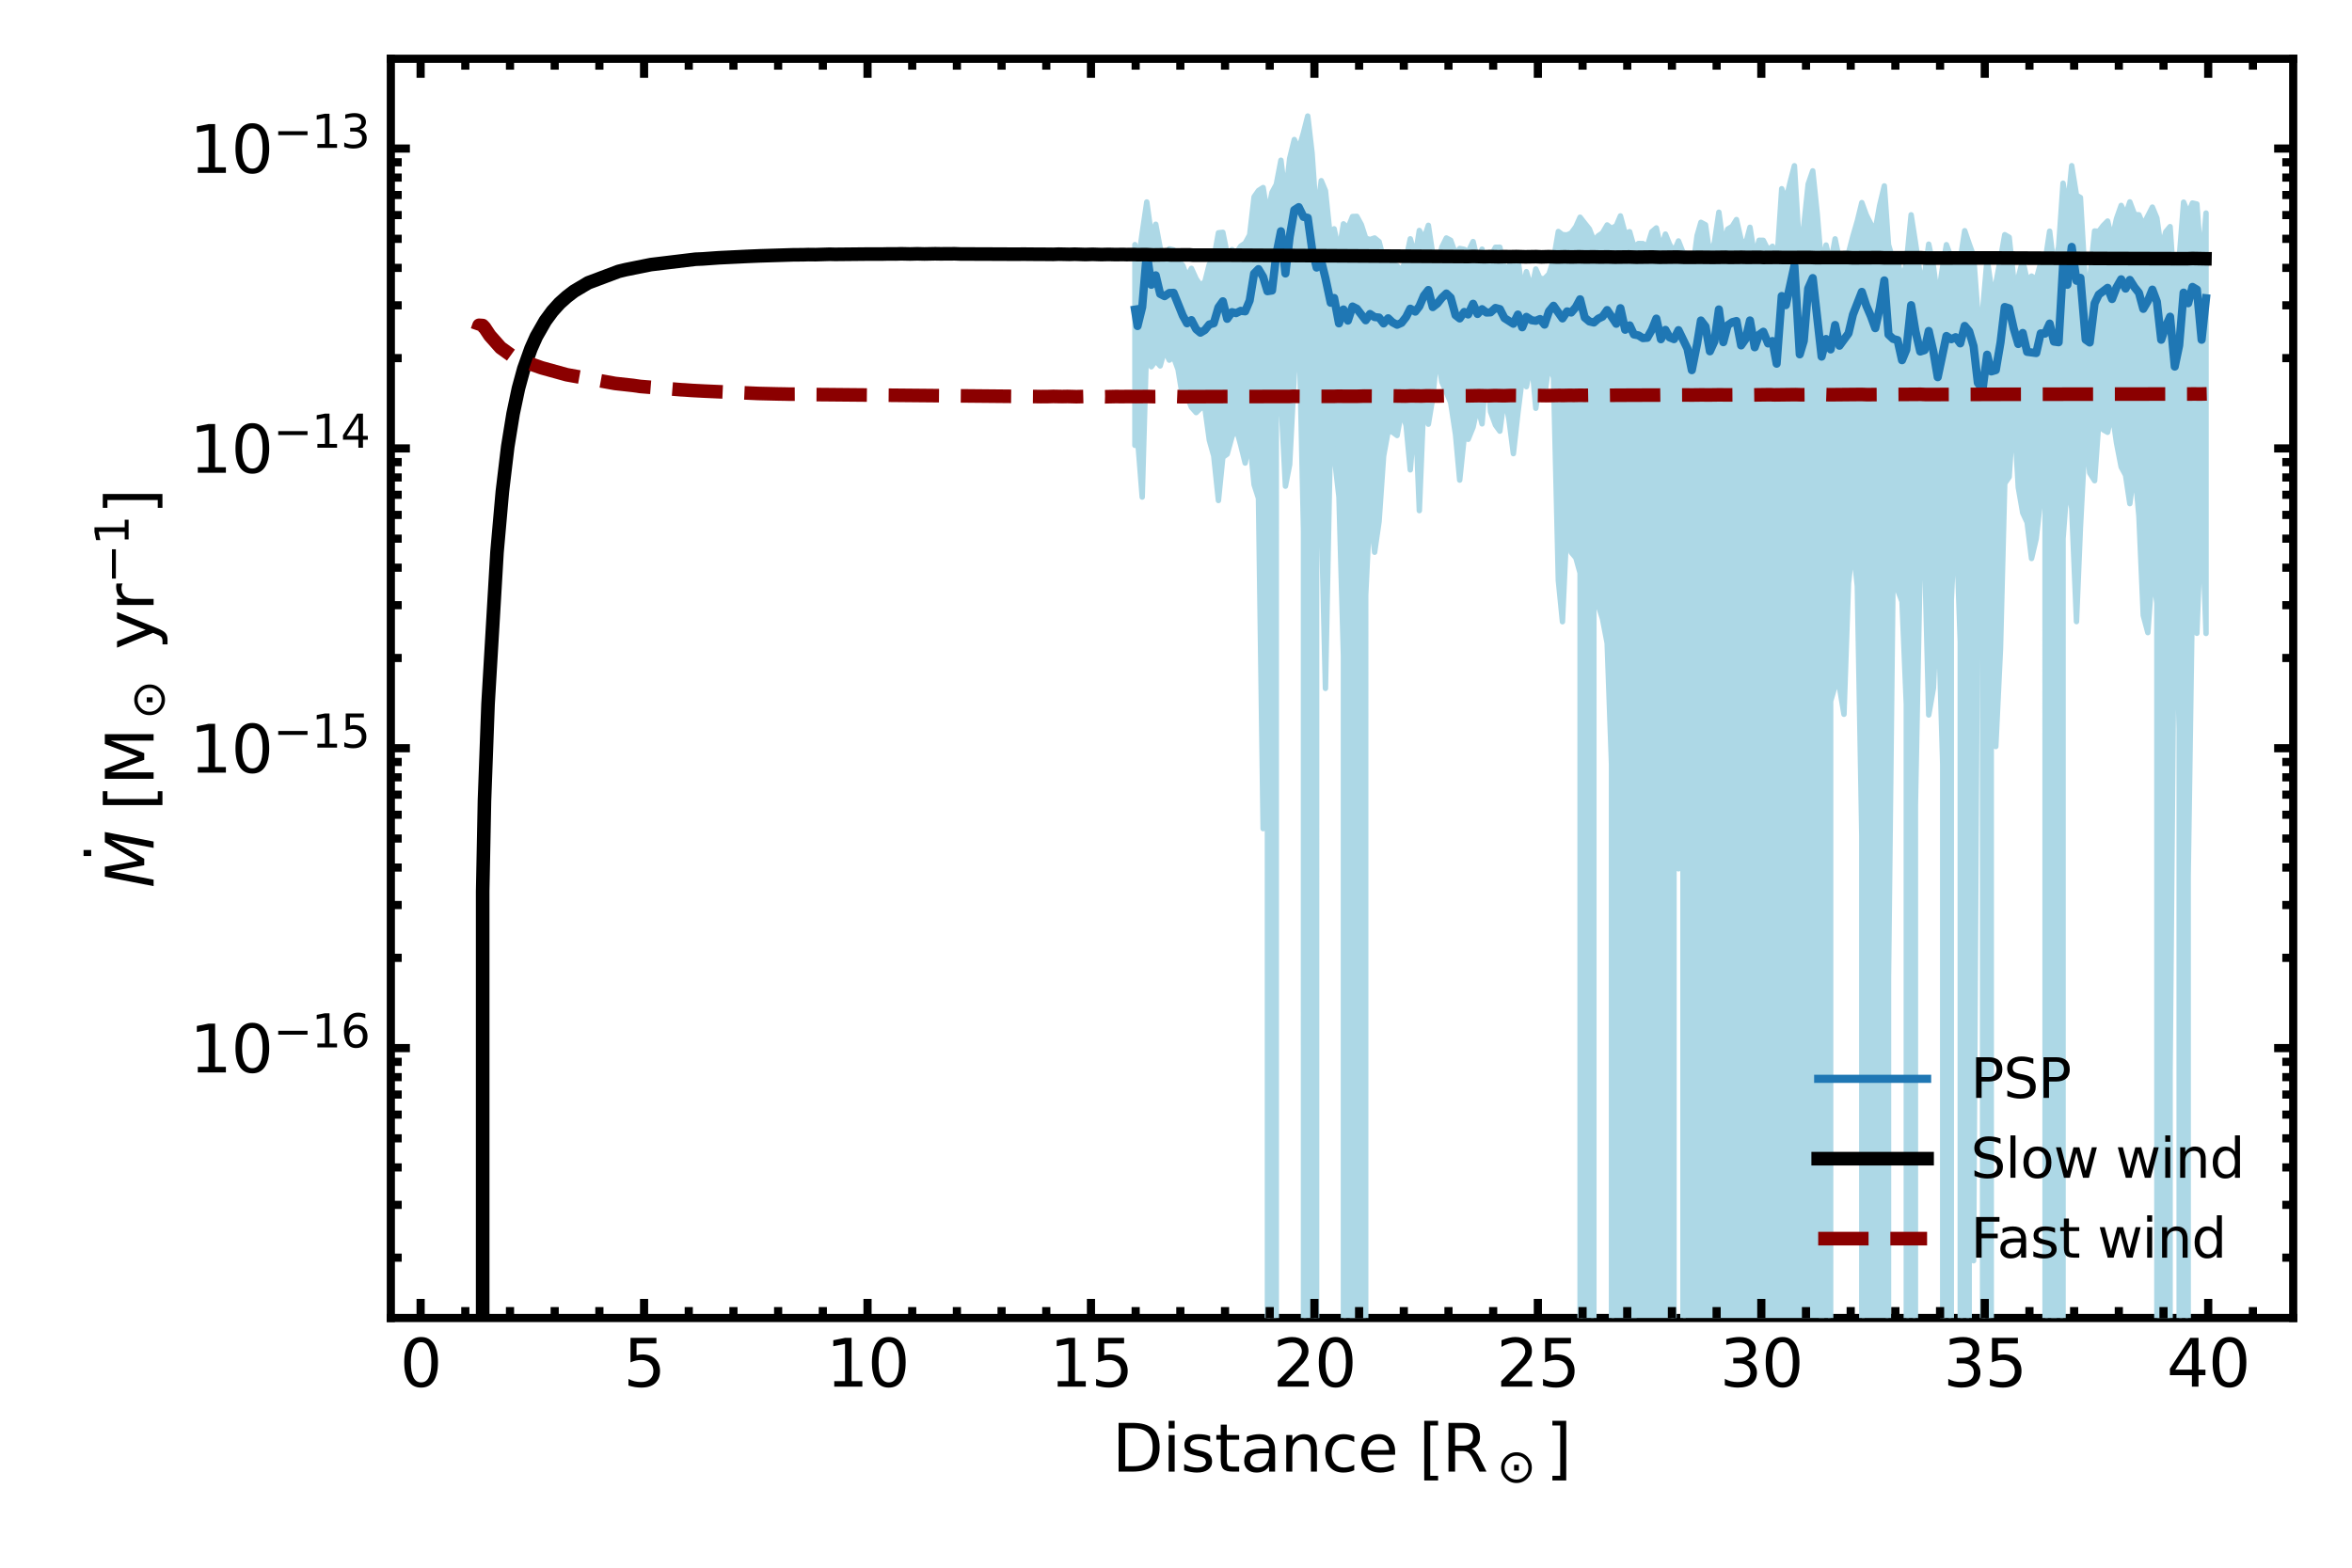 <?xml version="1.0" encoding="utf-8" standalone="no"?>
<!DOCTYPE svg PUBLIC "-//W3C//DTD SVG 1.1//EN"
  "http://www.w3.org/Graphics/SVG/1.1/DTD/svg11.dtd">
<svg xmlns:xlink="http://www.w3.org/1999/xlink" width="432pt" height="288pt" viewBox="0 0 432 288" xmlns="http://www.w3.org/2000/svg" version="1.1">
 <defs>
  <style type="text/css">*{stroke-linejoin: round; stroke-linecap: butt}</style>
 </defs>
 <g id="figure_1">
  <g id="patch_1">
   <path d="M 0 288 
L 432 288 
L 432 0 
L 0 0 
z
" style="fill: #ffffff"/>
  </g>
  <g id="axes_1">
   <g id="patch_2">
    <path d="M 71.787 242.124 
L 421.2 242.124 
L 421.2 10.8 
L 71.787 10.8 
z
" style="fill: #ffffff"/>
   </g>
   <g id="patch_3">
    <path d="M 71.787 242.124 
L 71.787 10.8 
" style="fill: none; stroke: #000000; stroke-width: 1.5; stroke-linejoin: miter; stroke-linecap: square"/>
   </g>
   <g id="patch_4">
    <path d="M 421.2 242.124 
L 421.2 10.8 
" style="fill: none; stroke: #000000; stroke-width: 1.5; stroke-linejoin: miter; stroke-linecap: square"/>
   </g>
   <g id="patch_5">
    <path d="M 71.787 242.124 
L 421.2 242.124 
" style="fill: none; stroke: #000000; stroke-width: 1.5; stroke-linejoin: miter; stroke-linecap: square"/>
   </g>
   <g id="patch_6">
    <path d="M 71.787 10.8 
L 421.2 10.8 
" style="fill: none; stroke: #000000; stroke-width: 1.5; stroke-linejoin: miter; stroke-linecap: square"/>
   </g>
   <g id="PolyCollection_1">
    <path d="M 208.456 44.937 
L 208.456 81.815 
L 208.936 80.491 
L 209.795 91.316 
L 210.634 62.14 
L 211.468 67.38 
L 212.278 66.25 
L 213.092 67.221 
L 213.901 64.317 
L 214.766 66.162 
L 215.554 65.616 
L 216.377 67.873 
L 217.239 73.133 
L 218.023 72.778 
L 218.832 74.815 
L 219.701 75.799 
L 220.48 75.033 
L 221.296 74.833 
L 222.12 80.854 
L 222.934 83.764 
L 223.794 91.948 
L 224.602 84.004 
L 225.401 83.426 
L 226.281 80.234 
L 227.029 78.612 
L 227.881 81.741 
L 228.703 85.066 
L 229.53 80.647 
L 230.342 89.034 
L 231.147 91.521 
L 232.005 152.224 
L 232.793 92.078 
L 233.637 54395.658 
L 234.42 76.458 
L 235.273 73.395 
L 236.1 89.313 
L 236.877 85.336 
L 237.728 68.859 
L 238.543 57.654 
L 239.422 97.56 
L 240.198 54395.658 
L 240.991 54395.658 
L 241.827 63.785 
L 242.681 94.395 
L 243.449 126.463 
L 244.414 78.045 
L 245.046 83.599 
L 245.93 91.274 
L 246.758 120.514 
L 247.575 54395.658 
L 248.425 186.535 
L 249.214 54395.658 
L 250.041 54395.658 
L 250.843 109.332 
L 251.635 92.934 
L 252.479 101.448 
L 253.3 95.786 
L 254.133 83.785 
L 254.969 79.2 
L 255.761 79.372 
L 256.608 80.007 
L 257.427 75.541 
L 258.268 78.158 
L 259.032 86.318 
L 259.949 75.387 
L 260.694 93.807 
L 261.534 73.163 
L 262.352 77.929 
L 263.156 73.095 
L 263.992 64.653 
L 264.829 70.157 
L 265.658 72.075 
L 266.452 73.955 
L 267.343 79.846 
L 268.107 88.201 
L 268.94 80.3 
L 269.662 80.709 
L 270.569 78.469 
L 271.387 74.645 
L 272.215 77.868 
L 273.028 67.304 
L 273.777 75.637 
L 274.678 78.096 
L 275.486 79.207 
L 276.332 72.706 
L 277.154 77.047 
L 277.965 83.341 
L 278.8 75.867 
L 279.59 69.568 
L 280.36 71.037 
L 281.319 66.345 
L 282.084 75.008 
L 282.865 69.427 
L 283.69 72.817 
L 284.509 66.787 
L 285.34 69.356 
L 286.224 106.625 
L 286.984 114.214 
L 287.838 95.487 
L 288.592 101.472 
L 289.446 102.474 
L 290.22 105.256 
L 291.081 54395.658 
L 291.928 54395.658 
L 292.751 109.54 
L 293.555 111.193 
L 294.335 113.672 
L 295.192 118.148 
L 295.995 140.448 
L 296.869 54395.658 
L 297.628 54395.658 
L 298.498 54395.658 
L 299.325 54395.658 
L 300.108 139.578 
L 300.939 54395.658 
L 301.759 54395.658 
L 302.561 54395.658 
L 303.391 54395.658 
L 304.226 54395.658 
L 305.064 54395.658 
L 305.895 54395.658 
L 306.658 54395.658 
L 307.468 137.787 
L 308.293 159.61 
L 309.118 134.458 
L 309.942 54395.658 
L 310.743 54395.658 
L 311.71 54395.658 
L 312.412 54395.658 
L 313.255 54395.658 
L 314.065 54395.658 
L 314.893 54395.658 
L 315.713 54395.658 
L 316.524 54395.658 
L 317.336 54395.658 
L 318.172 54395.658 
L 318.943 54395.658 
L 319.797 54395.658 
L 320.626 54395.658 
L 321.425 54395.658 
L 322.294 54395.658 
L 323.098 54395.658 
L 323.869 54395.658 
L 324.754 54395.658 
L 325.556 54395.658 
L 326.323 54395.658 
L 327.254 54395.658 
L 328.015 54395.658 
L 328.821 54395.658 
L 329.584 54395.658 
L 330.565 54395.658 
L 331.308 54395.658 
L 332.117 54395.658 
L 332.953 54395.658 
L 333.777 54395.658 
L 334.579 193.822 
L 335.397 54395.658 
L 336.238 128.818 
L 337.061 125.972 
L 337.859 126.21 
L 338.69 131.218 
L 339.521 107.144 
L 340.339 100.019 
L 341.143 107.694 
L 341.967 153.653 
L 342.79 54395.658 
L 343.632 54395.658 
L 344.436 54395.658 
L 345.237 54395.658 
L 346.1 54395.658 
L 346.871 179.623 
L 347.714 104.998 
L 348.527 108.308 
L 349.349 110.503 
L 350.14 129.406 
L 351.023 54395.658 
L 351.811 147.896 
L 352.694 102.904 
L 353.488 101.271 
L 354.256 131.346 
L 355.121 126.401 
L 355.908 109.777 
L 356.825 140.424 
L 357.505 54395.658 
L 358.403 110.248 
L 359.198 93.662 
L 360.047 117.942 
L 360.862 54395.658 
L 361.686 136.579 
L 362.495 231.609 
L 363.276 99.381 
L 364.149 113.54 
L 364.981 54395.658 
L 365.74 124.043 
L 366.577 137.141 
L 367.444 119.018 
L 368.219 88.813 
L 369.032 87.63 
L 369.868 74.937 
L 370.704 89.54 
L 371.521 94.219 
L 372.329 95.974 
L 373.14 102.601 
L 373.999 98.958 
L 374.828 91.47 
L 375.625 93.112 
L 376.466 54395.658 
L 377.261 98.69 
L 378.117 54395.658 
L 378.928 98.971 
L 379.719 88.488 
L 380.52 93.376 
L 381.396 114.196 
L 382.118 96.945 
L 383.08 78.693 
L 383.829 86.884 
L 384.722 88.31 
L 385.488 77.561 
L 386.303 78.953 
L 387.112 79.414 
L 387.927 75.631 
L 388.747 81.368 
L 389.603 85.784 
L 390.411 87.289 
L 391.195 92.524 
L 392.064 85.893 
L 392.864 94.837 
L 393.66 113.056 
L 394.504 116.219 
L 395.332 104.824 
L 396.161 110.735 
L 396.954 54395.658 
L 397.796 54395.658 
L 398.588 196.652 
L 399.443 99.389 
L 400.256 133.939 
L 401.071 54395.658 
L 401.91 160.965 
L 402.692 108.874 
L 403.506 116.339 
L 404.376 93.757 
L 405.19 116.372 
L 405.19 39.137 
L 405.19 39.137 
L 404.376 49.306 
L 403.506 37.484 
L 402.692 37.299 
L 401.91 39.274 
L 401.071 37.14 
L 400.256 47.513 
L 399.443 54.12 
L 398.588 41.633 
L 397.796 42.579 
L 396.954 45.762 
L 396.161 40.058 
L 395.332 38.048 
L 394.504 39.669 
L 393.66 41.322 
L 392.864 39.462 
L 392.064 39.41 
L 391.195 37.092 
L 390.411 39.479 
L 389.603 37.737 
L 388.747 40.156 
L 387.927 44.011 
L 387.112 40.609 
L 386.303 41.436 
L 385.488 42.51 
L 384.722 42.435 
L 383.829 51.199 
L 383.08 52.803 
L 382.118 36.289 
L 381.396 35.884 
L 380.52 30.437 
L 379.719 38.532 
L 378.928 33.659 
L 378.117 45.362 
L 377.261 49.003 
L 376.466 42.471 
L 375.625 48.099 
L 374.828 48.305 
L 373.999 51.342 
L 373.14 50.719 
L 372.329 51.529 
L 371.521 47.794 
L 370.704 50.968 
L 369.868 51.375 
L 369.032 43.591 
L 368.219 43.116 
L 367.444 47.497 
L 366.577 52.086 
L 365.74 52.846 
L 364.981 47.525 
L 364.149 57.103 
L 363.276 57.6 
L 362.495 47.032 
L 361.686 44.79 
L 360.862 42.383 
L 360.047 47.742 
L 359.198 48.771 
L 358.403 47.409 
L 357.505 44.951 
L 356.825 48.923 
L 355.908 55.022 
L 355.121 48.973 
L 354.256 44.854 
L 353.488 50.443 
L 352.694 50.541 
L 351.811 44.532 
L 351.023 39.465 
L 350.14 48.466 
L 349.349 51.545 
L 348.527 47.722 
L 347.714 47.769 
L 346.871 44.972 
L 346.1 34.152 
L 345.237 37.762 
L 344.436 42.253 
L 343.632 41.162 
L 342.79 39.49 
L 341.967 37.223 
L 341.143 40.587 
L 340.339 43.356 
L 339.521 46.485 
L 338.69 46.566 
L 337.859 47.819 
L 337.061 43.881 
L 336.238 48.429 
L 335.397 45.017 
L 334.579 48.989 
L 333.777 39.26 
L 332.953 31.389 
L 332.117 33.816 
L 331.308 41.521 
L 330.565 46.599 
L 329.584 30.45 
L 328.821 33.395 
L 328.015 36.884 
L 327.254 34.668 
L 326.323 48.803 
L 325.556 45.245 
L 324.754 45.936 
L 323.869 44.154 
L 323.098 44.141 
L 322.294 47.185 
L 321.425 41.758 
L 320.626 44.81 
L 319.797 44.076 
L 318.943 40.334 
L 318.172 41.579 
L 317.336 42.096 
L 316.524 45.028 
L 315.713 38.987 
L 314.893 44.546 
L 314.065 46.929 
L 313.255 41.299 
L 312.412 40.842 
L 311.71 43.286 
L 310.743 50.631 
L 309.942 46.68 
L 309.118 46.365 
L 308.293 44.263 
L 307.468 46.237 
L 306.658 44.889 
L 305.895 43.006 
L 305.064 45.674 
L 304.226 41.873 
L 303.391 42.584 
L 302.561 45.26 
L 301.759 44.749 
L 300.939 44.738 
L 300.108 45.329 
L 299.325 42.568 
L 298.498 42.914 
L 297.628 39.666 
L 296.869 41.473 
L 295.995 41.954 
L 295.192 41.321 
L 294.335 42.799 
L 293.555 43.325 
L 292.751 44.18 
L 291.928 42.072 
L 291.081 41.017 
L 290.22 39.907 
L 289.446 41.65 
L 288.592 42.811 
L 287.838 43.163 
L 286.984 43.108 
L 286.224 42.529 
L 285.34 47.72 
L 284.509 50.345 
L 283.69 51.188 
L 282.865 51.183 
L 282.084 49.418 
L 281.319 53.132 
L 280.36 49.91 
L 279.59 53.38 
L 278.8 47.604 
L 277.965 47.774 
L 277.154 48.832 
L 276.332 49.57 
L 275.486 45.421 
L 274.678 45.427 
L 273.777 47.155 
L 273.028 50.452 
L 272.215 45.768 
L 271.387 47.857 
L 270.569 44.375 
L 269.662 46.283 
L 268.94 45.809 
L 268.107 45.652 
L 267.343 46.653 
L 266.452 44.142 
L 265.658 43.72 
L 264.829 45.4 
L 263.992 49.306 
L 263.156 46.69 
L 262.352 41.392 
L 261.534 43.911 
L 260.694 42.34 
L 259.949 47.054 
L 259.032 43.873 
L 258.268 47.518 
L 257.427 49.727 
L 256.608 48.832 
L 255.761 48.434 
L 254.969 47.531 
L 254.133 47.6 
L 253.3 44.387 
L 252.479 43.721 
L 251.635 44.01 
L 250.843 43.754 
L 250.041 41.271 
L 249.214 39.75 
L 248.425 39.78 
L 247.575 41.892 
L 246.758 41.12 
L 245.93 46.215 
L 245.046 42.038 
L 244.414 44.252 
L 243.449 35.038 
L 242.681 33.195 
L 241.827 40.146 
L 240.991 28.113 
L 240.198 21.315 
L 239.422 24.357 
L 238.543 27.424 
L 237.728 25.638 
L 236.877 29.108 
L 236.1 36.117 
L 235.273 29.437 
L 234.42 33.895 
L 233.637 35.339 
L 232.793 39.427 
L 232.005 34.456 
L 231.147 35.009 
L 230.342 36.165 
L 229.53 43.166 
L 228.703 44.67 
L 227.881 45.23 
L 227.029 46.501 
L 226.281 45.857 
L 225.401 46.651 
L 224.602 42.68 
L 223.794 42.77 
L 222.934 47.576 
L 222.12 48.536 
L 221.296 51.784 
L 220.48 52.382 
L 219.701 51.214 
L 218.832 49.303 
L 218.023 50.864 
L 217.239 48.758 
L 216.377 47.845 
L 215.554 45.912 
L 214.766 45.722 
L 213.901 47.425 
L 213.092 45.524 
L 212.278 41.196 
L 211.468 43.15 
L 210.634 37.107 
L 209.795 42.795 
L 208.936 48.997 
L 208.456 44.937 
z
" clip-path="url(#p1e157f3bcf)" style="fill: #add8e6; stroke: #add8e6"/>
   </g>
   <g id="line2d_1">
    <path d="M 208.456 56.879 
L 208.936 59.898 
L 209.795 56.42 
L 210.634 46.488 
L 211.468 52.32 
L 212.278 50.583 
L 213.092 53.993 
L 213.901 54.41 
L 214.766 53.822 
L 215.554 53.79 
L 217.239 57.967 
L 218.023 59.395 
L 218.832 58.808 
L 219.701 60.478 
L 220.48 61.122 
L 221.296 60.634 
L 222.12 59.608 
L 222.934 59.394 
L 223.794 56.471 
L 224.602 55.348 
L 225.401 58.575 
L 226.281 57.339 
L 227.029 57.531 
L 227.881 57.106 
L 228.703 57.196 
L 229.53 55.213 
L 230.342 50.257 
L 231.147 49.437 
L 232.005 50.865 
L 232.793 53.497 
L 233.637 53.372 
L 234.42 46.746 
L 235.273 42.484 
L 236.1 50.241 
L 236.877 43.511 
L 237.728 38.583 
L 238.543 38.051 
L 239.422 39.843 
L 240.198 40.013 
L 240.991 45.726 
L 241.827 49.157 
L 242.681 47.992 
L 243.449 51.102 
L 244.414 55.62 
L 245.046 54.742 
L 245.93 59.411 
L 246.758 56.852 
L 247.575 58.899 
L 248.425 56.31 
L 249.214 56.713 
L 250.843 58.841 
L 251.635 57.682 
L 252.479 58.251 
L 253.3 58.33 
L 254.133 59.418 
L 254.969 58.468 
L 255.761 59.216 
L 256.608 59.664 
L 257.427 59.309 
L 258.268 58.235 
L 259.032 56.707 
L 259.949 57.25 
L 260.694 56.29 
L 261.534 54.32 
L 262.352 53.273 
L 263.156 56.421 
L 263.992 55.77 
L 264.829 54.71 
L 265.658 53.922 
L 266.452 54.677 
L 267.343 57.903 
L 268.107 58.501 
L 268.94 57.312 
L 269.662 57.774 
L 270.569 55.801 
L 271.387 57.682 
L 272.215 56.796 
L 273.028 57.424 
L 273.777 57.386 
L 274.678 56.571 
L 275.486 56.788 
L 276.332 58.444 
L 277.965 59.479 
L 278.8 57.784 
L 279.59 60.13 
L 280.36 58.213 
L 281.319 58.837 
L 282.084 58.943 
L 282.865 58.606 
L 283.69 59.637 
L 284.509 57.18 
L 285.34 56.171 
L 286.984 58.496 
L 287.838 57.201 
L 288.592 57.417 
L 289.446 56.42 
L 290.22 54.98 
L 291.081 58.347 
L 291.928 59.053 
L 292.751 59.253 
L 293.555 58.545 
L 294.335 58.176 
L 295.192 56.958 
L 296.869 59.482 
L 297.628 56.616 
L 298.498 60.583 
L 299.325 59.773 
L 300.108 61.45 
L 300.939 61.609 
L 301.759 62.119 
L 302.561 62.056 
L 303.391 60.585 
L 304.226 58.526 
L 305.064 62.323 
L 305.895 60.599 
L 306.658 61.983 
L 307.468 62.304 
L 308.293 60.653 
L 309.942 64.051 
L 310.743 68.003 
L 311.71 63.176 
L 312.412 58.877 
L 313.255 59.975 
L 314.065 64.538 
L 314.893 62.719 
L 315.713 56.845 
L 316.524 62.863 
L 317.336 59.749 
L 318.172 59.182 
L 318.943 58.972 
L 319.797 63.458 
L 320.626 62.279 
L 321.425 58.868 
L 322.294 63.802 
L 323.098 61.495 
L 323.869 60.943 
L 324.754 63.097 
L 325.556 62.654 
L 326.323 66.814 
L 327.254 54.385 
L 328.015 56.059 
L 329.584 48.825 
L 330.565 65.101 
L 331.308 62.633 
L 332.117 52.998 
L 332.953 51.085 
L 334.579 65.515 
L 335.397 62.278 
L 336.238 64.194 
L 337.061 59.702 
L 337.859 63.515 
L 339.521 61.243 
L 340.339 57.797 
L 341.967 53.621 
L 342.79 56.143 
L 343.632 58.093 
L 344.436 60.29 
L 345.237 56.673 
L 346.1 51.513 
L 346.871 61.469 
L 347.714 62.258 
L 348.527 62.475 
L 349.349 66.174 
L 350.14 64.249 
L 351.023 56.058 
L 351.811 60.798 
L 352.694 64.582 
L 353.488 64.325 
L 354.256 60.8 
L 355.121 64.633 
L 355.908 69.294 
L 357.505 61.721 
L 358.403 62.321 
L 359.198 61.945 
L 360.047 63.085 
L 360.862 59.874 
L 361.686 60.862 
L 362.495 63.603 
L 363.276 70.336 
L 364.149 71.525 
L 364.981 65.156 
L 365.74 68.238 
L 366.577 67.994 
L 367.444 62.905 
L 368.219 56.395 
L 369.032 56.649 
L 369.868 60.365 
L 370.704 63.2 
L 371.521 61.166 
L 372.329 64.643 
L 373.999 64.861 
L 374.828 61.242 
L 375.625 61.289 
L 376.466 59.443 
L 377.261 62.761 
L 378.117 62.88 
L 378.928 48.73 
L 379.719 52.319 
L 380.52 45.356 
L 381.396 51.577 
L 382.118 51.047 
L 383.08 62.404 
L 383.829 62.926 
L 384.722 55.737 
L 385.488 54.119 
L 387.112 52.879 
L 387.927 54.938 
L 388.747 52.807 
L 389.603 51.307 
L 390.411 53.021 
L 391.195 51.425 
L 392.064 52.789 
L 392.864 53.79 
L 393.66 56.74 
L 394.504 55.295 
L 395.332 53.206 
L 396.161 55.425 
L 396.954 62.418 
L 397.796 59.959 
L 398.588 58.178 
L 399.443 67.344 
L 400.256 63.458 
L 401.071 53.756 
L 401.91 55.709 
L 402.692 52.71 
L 403.506 53.196 
L 404.376 62.42 
L 405.19 54.79 
L 405.19 54.79 
" clip-path="url(#p1e157f3bcf)" style="fill: none; stroke: #1f77b4; stroke-width: 1.5; stroke-linecap: square"/>
   </g>
   <g id="line2d_2">
    <path d="M 88.654 289 
L 88.655 163.704 
L 88.984 147.114 
L 89.641 129.372 
L 91.284 101.457 
L 92.271 90.306 
L 93.257 82.068 
L 94.242 76.003 
L 95.229 71.334 
L 96.214 67.727 
L 97.528 64.037 
L 98.513 61.823 
L 100.157 58.947 
L 101.471 57.162 
L 102.785 55.707 
L 104.099 54.532 
L 105.413 53.52 
L 108.041 51.953 
L 113.626 49.854 
L 114.939 49.537 
L 119.539 48.61 
L 127.752 47.621 
L 129.065 47.566 
L 132.021 47.355 
L 137.278 47.099 
L 139.576 47.002 
L 145.818 46.81 
L 147.46 46.803 
L 148.445 46.77 
L 149.76 46.784 
L 152.387 46.705 
L 153.372 46.73 
L 159.943 46.668 
L 162.241 46.669 
L 162.898 46.653 
L 164.541 46.656 
L 165.526 46.624 
L 167.168 46.66 
L 168.483 46.626 
L 169.797 46.658 
L 171.767 46.618 
L 172.753 46.636 
L 175.381 46.619 
L 176.367 46.658 
L 182.607 46.68 
L 186.878 46.699 
L 187.863 46.685 
L 190.491 46.708 
L 191.476 46.711 
L 192.462 46.716 
L 193.447 46.727 
L 194.433 46.687 
L 196.399 46.728 
L 197.391 46.696 
L 199.361 46.758 
L 200.671 46.717 
L 202.311 46.769 
L 203.632 46.737 
L 204.942 46.77 
L 206.263 46.749 
L 206.912 46.773 
L 208.233 46.761 
L 208.882 46.788 
L 210.522 46.774 
L 211.844 46.832 
L 214.475 46.8 
L 215.124 46.84 
L 218.416 46.819 
L 219.065 46.865 
L 224.657 46.866 
L 269.657 47.133 
L 270.636 47.105 
L 272.607 47.161 
L 273.598 47.134 
L 275.238 47.168 
L 276.217 47.148 
L 277.539 47.155 
L 278.518 47.137 
L 280.17 47.179 
L 282.14 47.148 
L 283.119 47.19 
L 284.429 47.156 
L 286.081 47.209 
L 287.39 47.179 
L 288.7 47.207 
L 290.021 47.178 
L 291.331 47.209 
L 292.641 47.187 
L 293.962 47.218 
L 295.272 47.2 
L 296.593 47.236 
L 299.213 47.207 
L 300.534 47.247 
L 303.484 47.213 
L 304.805 47.26 
L 308.085 47.222 
L 309.395 47.276 
L 312.356 47.263 
L 314.657 47.284 
L 316.958 47.254 
L 317.607 47.288 
L 319.907 47.263 
L 320.898 47.285 
L 323.199 47.267 
L 323.848 47.304 
L 326.479 47.282 
L 327.47 47.308 
L 332.39 47.295 
L 333.381 47.326 
L 339.293 47.315 
L 340.272 47.353 
L 345.204 47.328 
L 346.183 47.37 
L 352.755 47.35 
L 353.746 47.395 
L 366.878 47.39 
L 386.593 47.484 
L 401.695 47.529 
L 402.686 47.49 
L 404.987 47.532 
L 404.987 47.532 
" clip-path="url(#p1e157f3bcf)" style="fill: none; stroke: #000000; stroke-width: 2.5; stroke-linecap: square"/>
   </g>
   <g id="line2d_3">
    <path d="M 87.669 60.71 
L 87.998 59.759 
L 88.655 59.803 
L 88.984 60.153 
L 89.97 61.637 
L 91.942 63.863 
L 94.242 65.522 
L 95.557 66.088 
L 96.871 66.654 
L 99.5 67.572 
L 104.099 68.843 
L 112.969 70.442 
L 116.254 70.802 
L 117.568 70.994 
L 125.123 71.601 
L 125.78 71.635 
L 127.094 71.731 
L 129.394 71.849 
L 139.248 72.284 
L 143.19 72.376 
L 143.847 72.382 
L 145.16 72.413 
L 146.475 72.407 
L 147.789 72.474 
L 151.402 72.5 
L 190.163 72.849 
L 191.148 72.865 
L 192.462 72.856 
L 193.447 72.825 
L 195.09 72.856 
L 196.069 72.838 
L 197.721 72.88 
L 199.031 72.848 
L 200.34 72.877 
L 201.662 72.851 
L 202.971 72.891 
L 204.942 72.848 
L 205.933 72.857 
L 207.573 72.845 
L 208.552 72.865 
L 210.853 72.844 
L 211.844 72.869 
L 215.785 72.839 
L 216.764 72.881 
L 225.636 72.849 
L 236.81 72.835 
L 237.459 72.803 
L 241.399 72.83 
L 242.39 72.812 
L 245.022 72.813 
L 245.67 72.79 
L 248.302 72.805 
L 249.293 72.799 
L 250.602 72.76 
L 252.903 72.778 
L 253.564 72.76 
L 254.873 72.785 
L 255.853 72.737 
L 258.153 72.774 
L 259.145 72.728 
L 261.115 72.754 
L 262.094 72.715 
L 264.065 72.749 
L 265.716 72.705 
L 266.696 72.728 
L 267.687 72.694 
L 268.666 72.72 
L 269.987 72.715 
L 271.627 72.687 
L 273.267 72.718 
L 274.577 72.669 
L 276.217 72.706 
L 277.539 72.659 
L 278.848 72.672 
L 280.17 72.684 
L 282.14 72.654 
L 282.789 72.664 
L 284.11 72.683 
L 286.411 72.64 
L 287.06 72.654 
L 288.381 72.623 
L 289.03 72.639 
L 290.352 72.611 
L 291.001 72.628 
L 292.322 72.603 
L 292.971 72.621 
L 294.623 72.635 
L 297.242 72.602 
L 298.233 72.604 
L 299.543 72.591 
L 300.534 72.595 
L 303.153 72.577 
L 304.144 72.584 
L 305.784 72.563 
L 306.776 72.573 
L 309.725 72.557 
L 310.716 72.57 
L 312.687 72.546 
L 313.666 72.564 
L 315.967 72.533 
L 316.958 72.551 
L 321.229 72.517 
L 321.878 72.553 
L 325.17 72.507 
L 325.818 72.545 
L 329.759 72.495 
L 330.75 72.524 
L 335.021 72.481 
L 336.001 72.517 
L 341.912 72.463 
L 342.903 72.501 
L 352.755 72.435 
L 353.746 72.481 
L 370.818 72.427 
L 403.347 72.379 
L 403.996 72.392 
L 405.318 72.361 
L 405.318 72.361 
" clip-path="url(#p1e157f3bcf)" style="fill: none; stroke-dasharray: 9.25,4; stroke-dashoffset: 0; stroke: #8b0000; stroke-width: 2.5"/>
   </g>
   <g id="legend_1">
    <g id="line2d_4">
     <path d="M 333.956 198.188 
L 343.956 198.188 
L 353.956 198.188 
" style="fill: none; stroke: #1f77b4; stroke-width: 1.5; stroke-linecap: square"/>
    </g>
    <g id="text_1">
     <!-- PSP -->
     <g transform="translate(361.956 201.688) scale(0.1 -0.1)">
      <defs>
       <path id="DejaVuSans-50" d="M 1259 4147 
L 1259 2394 
L 2053 2394 
Q 2494 2394 2734 2622 
Q 2975 2850 2975 3272 
Q 2975 3691 2734 3919 
Q 2494 4147 2053 4147 
L 1259 4147 
z
M 628 4666 
L 2053 4666 
Q 2838 4666 3239 4311 
Q 3641 3956 3641 3272 
Q 3641 2581 3239 2228 
Q 2838 1875 2053 1875 
L 1259 1875 
L 1259 0 
L 628 0 
L 628 4666 
z
" transform="scale(0.016)"/>
       <path id="DejaVuSans-53" d="M 3425 4513 
L 3425 3897 
Q 3066 4069 2747 4153 
Q 2428 4238 2131 4238 
Q 1616 4238 1336 4038 
Q 1056 3838 1056 3469 
Q 1056 3159 1242 3001 
Q 1428 2844 1947 2747 
L 2328 2669 
Q 3034 2534 3370 2195 
Q 3706 1856 3706 1288 
Q 3706 609 3251 259 
Q 2797 -91 1919 -91 
Q 1588 -91 1214 -16 
Q 841 59 441 206 
L 441 856 
Q 825 641 1194 531 
Q 1563 422 1919 422 
Q 2459 422 2753 634 
Q 3047 847 3047 1241 
Q 3047 1584 2836 1778 
Q 2625 1972 2144 2069 
L 1759 2144 
Q 1053 2284 737 2584 
Q 422 2884 422 3419 
Q 422 4038 858 4394 
Q 1294 4750 2059 4750 
Q 2388 4750 2728 4690 
Q 3069 4631 3425 4513 
z
" transform="scale(0.016)"/>
      </defs>
      <use xlink:href="#DejaVuSans-50"/>
      <use xlink:href="#DejaVuSans-53" x="60.303"/>
      <use xlink:href="#DejaVuSans-50" x="123.779"/>
     </g>
    </g>
    <g id="line2d_5">
     <path d="M 333.956 212.866 
L 343.956 212.866 
L 353.956 212.866 
" style="fill: none; stroke: #000000; stroke-width: 2.5; stroke-linecap: square"/>
    </g>
    <g id="text_2">
     <!-- Slow wind -->
     <g transform="translate(361.956 216.366) scale(0.1 -0.1)">
      <defs>
       <path id="DejaVuSans-6c" d="M 603 4863 
L 1178 4863 
L 1178 0 
L 603 0 
L 603 4863 
z
" transform="scale(0.016)"/>
       <path id="DejaVuSans-6f" d="M 1959 3097 
Q 1497 3097 1228 2736 
Q 959 2375 959 1747 
Q 959 1119 1226 758 
Q 1494 397 1959 397 
Q 2419 397 2687 759 
Q 2956 1122 2956 1747 
Q 2956 2369 2687 2733 
Q 2419 3097 1959 3097 
z
M 1959 3584 
Q 2709 3584 3137 3096 
Q 3566 2609 3566 1747 
Q 3566 888 3137 398 
Q 2709 -91 1959 -91 
Q 1206 -91 779 398 
Q 353 888 353 1747 
Q 353 2609 779 3096 
Q 1206 3584 1959 3584 
z
" transform="scale(0.016)"/>
       <path id="DejaVuSans-77" d="M 269 3500 
L 844 3500 
L 1563 769 
L 2278 3500 
L 2956 3500 
L 3675 769 
L 4391 3500 
L 4966 3500 
L 4050 0 
L 3372 0 
L 2619 2869 
L 1863 0 
L 1184 0 
L 269 3500 
z
" transform="scale(0.016)"/>
       <path id="DejaVuSans-20" transform="scale(0.016)"/>
       <path id="DejaVuSans-69" d="M 603 3500 
L 1178 3500 
L 1178 0 
L 603 0 
L 603 3500 
z
M 603 4863 
L 1178 4863 
L 1178 4134 
L 603 4134 
L 603 4863 
z
" transform="scale(0.016)"/>
       <path id="DejaVuSans-6e" d="M 3513 2113 
L 3513 0 
L 2938 0 
L 2938 2094 
Q 2938 2591 2744 2837 
Q 2550 3084 2163 3084 
Q 1697 3084 1428 2787 
Q 1159 2491 1159 1978 
L 1159 0 
L 581 0 
L 581 3500 
L 1159 3500 
L 1159 2956 
Q 1366 3272 1645 3428 
Q 1925 3584 2291 3584 
Q 2894 3584 3203 3211 
Q 3513 2838 3513 2113 
z
" transform="scale(0.016)"/>
       <path id="DejaVuSans-64" d="M 2906 2969 
L 2906 4863 
L 3481 4863 
L 3481 0 
L 2906 0 
L 2906 525 
Q 2725 213 2448 61 
Q 2172 -91 1784 -91 
Q 1150 -91 751 415 
Q 353 922 353 1747 
Q 353 2572 751 3078 
Q 1150 3584 1784 3584 
Q 2172 3584 2448 3432 
Q 2725 3281 2906 2969 
z
M 947 1747 
Q 947 1113 1208 752 
Q 1469 391 1925 391 
Q 2381 391 2643 752 
Q 2906 1113 2906 1747 
Q 2906 2381 2643 2742 
Q 2381 3103 1925 3103 
Q 1469 3103 1208 2742 
Q 947 2381 947 1747 
z
" transform="scale(0.016)"/>
      </defs>
      <use xlink:href="#DejaVuSans-53"/>
      <use xlink:href="#DejaVuSans-6c" x="63.477"/>
      <use xlink:href="#DejaVuSans-6f" x="91.26"/>
      <use xlink:href="#DejaVuSans-77" x="152.441"/>
      <use xlink:href="#DejaVuSans-20" x="234.229"/>
      <use xlink:href="#DejaVuSans-77" x="266.016"/>
      <use xlink:href="#DejaVuSans-69" x="347.803"/>
      <use xlink:href="#DejaVuSans-6e" x="375.586"/>
      <use xlink:href="#DejaVuSans-64" x="438.965"/>
     </g>
    </g>
    <g id="line2d_6">
     <path d="M 333.956 227.544 
L 343.956 227.544 
L 353.956 227.544 
" style="fill: none; stroke-dasharray: 9.25,4; stroke-dashoffset: 0; stroke: #8b0000; stroke-width: 2.5"/>
    </g>
    <g id="text_3">
     <!-- Fast wind -->
     <g transform="translate(361.956 231.044) scale(0.1 -0.1)">
      <defs>
       <path id="DejaVuSans-46" d="M 628 4666 
L 3309 4666 
L 3309 4134 
L 1259 4134 
L 1259 2759 
L 3109 2759 
L 3109 2228 
L 1259 2228 
L 1259 0 
L 628 0 
L 628 4666 
z
" transform="scale(0.016)"/>
       <path id="DejaVuSans-61" d="M 2194 1759 
Q 1497 1759 1228 1600 
Q 959 1441 959 1056 
Q 959 750 1161 570 
Q 1363 391 1709 391 
Q 2188 391 2477 730 
Q 2766 1069 2766 1631 
L 2766 1759 
L 2194 1759 
z
M 3341 1997 
L 3341 0 
L 2766 0 
L 2766 531 
Q 2569 213 2275 61 
Q 1981 -91 1556 -91 
Q 1019 -91 701 211 
Q 384 513 384 1019 
Q 384 1609 779 1909 
Q 1175 2209 1959 2209 
L 2766 2209 
L 2766 2266 
Q 2766 2663 2505 2880 
Q 2244 3097 1772 3097 
Q 1472 3097 1187 3025 
Q 903 2953 641 2809 
L 641 3341 
Q 956 3463 1253 3523 
Q 1550 3584 1831 3584 
Q 2591 3584 2966 3190 
Q 3341 2797 3341 1997 
z
" transform="scale(0.016)"/>
       <path id="DejaVuSans-73" d="M 2834 3397 
L 2834 2853 
Q 2591 2978 2328 3040 
Q 2066 3103 1784 3103 
Q 1356 3103 1142 2972 
Q 928 2841 928 2578 
Q 928 2378 1081 2264 
Q 1234 2150 1697 2047 
L 1894 2003 
Q 2506 1872 2764 1633 
Q 3022 1394 3022 966 
Q 3022 478 2636 193 
Q 2250 -91 1575 -91 
Q 1294 -91 989 -36 
Q 684 19 347 128 
L 347 722 
Q 666 556 975 473 
Q 1284 391 1588 391 
Q 1994 391 2212 530 
Q 2431 669 2431 922 
Q 2431 1156 2273 1281 
Q 2116 1406 1581 1522 
L 1381 1569 
Q 847 1681 609 1914 
Q 372 2147 372 2553 
Q 372 3047 722 3315 
Q 1072 3584 1716 3584 
Q 2034 3584 2315 3537 
Q 2597 3491 2834 3397 
z
" transform="scale(0.016)"/>
       <path id="DejaVuSans-74" d="M 1172 4494 
L 1172 3500 
L 2356 3500 
L 2356 3053 
L 1172 3053 
L 1172 1153 
Q 1172 725 1289 603 
Q 1406 481 1766 481 
L 2356 481 
L 2356 0 
L 1766 0 
Q 1100 0 847 248 
Q 594 497 594 1153 
L 594 3053 
L 172 3053 
L 172 3500 
L 594 3500 
L 594 4494 
L 1172 4494 
z
" transform="scale(0.016)"/>
      </defs>
      <use xlink:href="#DejaVuSans-46"/>
      <use xlink:href="#DejaVuSans-61" x="48.395"/>
      <use xlink:href="#DejaVuSans-73" x="109.674"/>
      <use xlink:href="#DejaVuSans-74" x="161.773"/>
      <use xlink:href="#DejaVuSans-20" x="200.982"/>
      <use xlink:href="#DejaVuSans-77" x="232.77"/>
      <use xlink:href="#DejaVuSans-69" x="314.557"/>
      <use xlink:href="#DejaVuSans-6e" x="342.34"/>
      <use xlink:href="#DejaVuSans-64" x="405.719"/>
     </g>
    </g>
   </g>
   <g id="matplotlib.axis_1">
    <g id="xtick_1">
     <g id="line2d_7">
      <defs>
       <path id="m5576810402" d="M 0 0 
L 0 -3.5 
" style="stroke: #000000; stroke-width: 1.5"/>
      </defs>
      <g>
       <use xlink:href="#m5576810402" x="77.257" y="242.124" style="stroke: #000000; stroke-width: 1.5"/>
      </g>
     </g>
     <g id="line2d_8">
      <defs>
       <path id="m63c090ee54" d="M 0 0 
L 0 3.5 
" style="stroke: #000000; stroke-width: 1.5"/>
      </defs>
      <g>
       <use xlink:href="#m63c090ee54" x="77.257" y="10.8" style="stroke: #000000; stroke-width: 1.5"/>
      </g>
     </g>
     <g id="text_4">
      <!-- 0 -->
      <g transform="translate(73.44 254.742) scale(0.12 -0.12)">
       <defs>
        <path id="DejaVuSans-30" d="M 2034 4250 
Q 1547 4250 1301 3770 
Q 1056 3291 1056 2328 
Q 1056 1369 1301 889 
Q 1547 409 2034 409 
Q 2525 409 2770 889 
Q 3016 1369 3016 2328 
Q 3016 3291 2770 3770 
Q 2525 4250 2034 4250 
z
M 2034 4750 
Q 2819 4750 3233 4129 
Q 3647 3509 3647 2328 
Q 3647 1150 3233 529 
Q 2819 -91 2034 -91 
Q 1250 -91 836 529 
Q 422 1150 422 2328 
Q 422 3509 836 4129 
Q 1250 4750 2034 4750 
z
" transform="scale(0.016)"/>
       </defs>
       <use xlink:href="#DejaVuSans-30"/>
      </g>
     </g>
    </g>
    <g id="xtick_2">
     <g id="line2d_9">
      <g>
       <use xlink:href="#m5576810402" x="118.299" y="242.124" style="stroke: #000000; stroke-width: 1.5"/>
      </g>
     </g>
     <g id="line2d_10">
      <g>
       <use xlink:href="#m63c090ee54" x="118.299" y="10.8" style="stroke: #000000; stroke-width: 1.5"/>
      </g>
     </g>
     <g id="text_5">
      <!-- 5 -->
      <g transform="translate(114.481 254.742) scale(0.12 -0.12)">
       <defs>
        <path id="DejaVuSans-35" d="M 691 4666 
L 3169 4666 
L 3169 4134 
L 1269 4134 
L 1269 2991 
Q 1406 3038 1543 3061 
Q 1681 3084 1819 3084 
Q 2600 3084 3056 2656 
Q 3513 2228 3513 1497 
Q 3513 744 3044 326 
Q 2575 -91 1722 -91 
Q 1428 -91 1123 -41 
Q 819 9 494 109 
L 494 744 
Q 775 591 1075 516 
Q 1375 441 1709 441 
Q 2250 441 2565 725 
Q 2881 1009 2881 1497 
Q 2881 1984 2565 2268 
Q 2250 2553 1709 2553 
Q 1456 2553 1204 2497 
Q 953 2441 691 2322 
L 691 4666 
z
" transform="scale(0.016)"/>
       </defs>
       <use xlink:href="#DejaVuSans-35"/>
      </g>
     </g>
    </g>
    <g id="xtick_3">
     <g id="line2d_11">
      <g>
       <use xlink:href="#m5576810402" x="159.34" y="242.124" style="stroke: #000000; stroke-width: 1.5"/>
      </g>
     </g>
     <g id="line2d_12">
      <g>
       <use xlink:href="#m63c090ee54" x="159.34" y="10.8" style="stroke: #000000; stroke-width: 1.5"/>
      </g>
     </g>
     <g id="text_6">
      <!-- 10 -->
      <g transform="translate(151.705 254.742) scale(0.12 -0.12)">
       <defs>
        <path id="DejaVuSans-31" d="M 794 531 
L 1825 531 
L 1825 4091 
L 703 3866 
L 703 4441 
L 1819 4666 
L 2450 4666 
L 2450 531 
L 3481 531 
L 3481 0 
L 794 0 
L 794 531 
z
" transform="scale(0.016)"/>
       </defs>
       <use xlink:href="#DejaVuSans-31"/>
       <use xlink:href="#DejaVuSans-30" x="63.623"/>
      </g>
     </g>
    </g>
    <g id="xtick_4">
     <g id="line2d_13">
      <g>
       <use xlink:href="#m5576810402" x="200.381" y="242.124" style="stroke: #000000; stroke-width: 1.5"/>
      </g>
     </g>
     <g id="line2d_14">
      <g>
       <use xlink:href="#m63c090ee54" x="200.381" y="10.8" style="stroke: #000000; stroke-width: 1.5"/>
      </g>
     </g>
     <g id="text_7">
      <!-- 15 -->
      <g transform="translate(192.746 254.742) scale(0.12 -0.12)">
       <use xlink:href="#DejaVuSans-31"/>
       <use xlink:href="#DejaVuSans-35" x="63.623"/>
      </g>
     </g>
    </g>
    <g id="xtick_5">
     <g id="line2d_15">
      <g>
       <use xlink:href="#m5576810402" x="241.423" y="242.124" style="stroke: #000000; stroke-width: 1.5"/>
      </g>
     </g>
     <g id="line2d_16">
      <g>
       <use xlink:href="#m63c090ee54" x="241.423" y="10.8" style="stroke: #000000; stroke-width: 1.5"/>
      </g>
     </g>
     <g id="text_8">
      <!-- 20 -->
      <g transform="translate(233.788 254.742) scale(0.12 -0.12)">
       <defs>
        <path id="DejaVuSans-32" d="M 1228 531 
L 3431 531 
L 3431 0 
L 469 0 
L 469 531 
Q 828 903 1448 1529 
Q 2069 2156 2228 2338 
Q 2531 2678 2651 2914 
Q 2772 3150 2772 3378 
Q 2772 3750 2511 3984 
Q 2250 4219 1831 4219 
Q 1534 4219 1204 4116 
Q 875 4013 500 3803 
L 500 4441 
Q 881 4594 1212 4672 
Q 1544 4750 1819 4750 
Q 2544 4750 2975 4387 
Q 3406 4025 3406 3419 
Q 3406 3131 3298 2873 
Q 3191 2616 2906 2266 
Q 2828 2175 2409 1742 
Q 1991 1309 1228 531 
z
" transform="scale(0.016)"/>
       </defs>
       <use xlink:href="#DejaVuSans-32"/>
       <use xlink:href="#DejaVuSans-30" x="63.623"/>
      </g>
     </g>
    </g>
    <g id="xtick_6">
     <g id="line2d_17">
      <g>
       <use xlink:href="#m5576810402" x="282.464" y="242.124" style="stroke: #000000; stroke-width: 1.5"/>
      </g>
     </g>
     <g id="line2d_18">
      <g>
       <use xlink:href="#m63c090ee54" x="282.464" y="10.8" style="stroke: #000000; stroke-width: 1.5"/>
      </g>
     </g>
     <g id="text_9">
      <!-- 25 -->
      <g transform="translate(274.829 254.742) scale(0.12 -0.12)">
       <use xlink:href="#DejaVuSans-32"/>
       <use xlink:href="#DejaVuSans-35" x="63.623"/>
      </g>
     </g>
    </g>
    <g id="xtick_7">
     <g id="line2d_19">
      <g>
       <use xlink:href="#m5576810402" x="323.506" y="242.124" style="stroke: #000000; stroke-width: 1.5"/>
      </g>
     </g>
     <g id="line2d_20">
      <g>
       <use xlink:href="#m63c090ee54" x="323.506" y="10.8" style="stroke: #000000; stroke-width: 1.5"/>
      </g>
     </g>
     <g id="text_10">
      <!-- 30 -->
      <g transform="translate(315.871 254.742) scale(0.12 -0.12)">
       <defs>
        <path id="DejaVuSans-33" d="M 2597 2516 
Q 3050 2419 3304 2112 
Q 3559 1806 3559 1356 
Q 3559 666 3084 287 
Q 2609 -91 1734 -91 
Q 1441 -91 1130 -33 
Q 819 25 488 141 
L 488 750 
Q 750 597 1062 519 
Q 1375 441 1716 441 
Q 2309 441 2620 675 
Q 2931 909 2931 1356 
Q 2931 1769 2642 2001 
Q 2353 2234 1838 2234 
L 1294 2234 
L 1294 2753 
L 1863 2753 
Q 2328 2753 2575 2939 
Q 2822 3125 2822 3475 
Q 2822 3834 2567 4026 
Q 2313 4219 1838 4219 
Q 1578 4219 1281 4162 
Q 984 4106 628 3988 
L 628 4550 
Q 988 4650 1302 4700 
Q 1616 4750 1894 4750 
Q 2613 4750 3031 4423 
Q 3450 4097 3450 3541 
Q 3450 3153 3228 2886 
Q 3006 2619 2597 2516 
z
" transform="scale(0.016)"/>
       </defs>
       <use xlink:href="#DejaVuSans-33"/>
       <use xlink:href="#DejaVuSans-30" x="63.623"/>
      </g>
     </g>
    </g>
    <g id="xtick_8">
     <g id="line2d_21">
      <g>
       <use xlink:href="#m5576810402" x="364.547" y="242.124" style="stroke: #000000; stroke-width: 1.5"/>
      </g>
     </g>
     <g id="line2d_22">
      <g>
       <use xlink:href="#m63c090ee54" x="364.547" y="10.8" style="stroke: #000000; stroke-width: 1.5"/>
      </g>
     </g>
     <g id="text_11">
      <!-- 35 -->
      <g transform="translate(356.912 254.742) scale(0.12 -0.12)">
       <use xlink:href="#DejaVuSans-33"/>
       <use xlink:href="#DejaVuSans-35" x="63.623"/>
      </g>
     </g>
    </g>
    <g id="xtick_9">
     <g id="line2d_23">
      <g>
       <use xlink:href="#m5576810402" x="405.589" y="242.124" style="stroke: #000000; stroke-width: 1.5"/>
      </g>
     </g>
     <g id="line2d_24">
      <g>
       <use xlink:href="#m63c090ee54" x="405.589" y="10.8" style="stroke: #000000; stroke-width: 1.5"/>
      </g>
     </g>
     <g id="text_12">
      <!-- 40 -->
      <g transform="translate(397.954 254.742) scale(0.12 -0.12)">
       <defs>
        <path id="DejaVuSans-34" d="M 2419 4116 
L 825 1625 
L 2419 1625 
L 2419 4116 
z
M 2253 4666 
L 3047 4666 
L 3047 1625 
L 3713 1625 
L 3713 1100 
L 3047 1100 
L 3047 0 
L 2419 0 
L 2419 1100 
L 313 1100 
L 313 1709 
L 2253 4666 
z
" transform="scale(0.016)"/>
       </defs>
       <use xlink:href="#DejaVuSans-34"/>
       <use xlink:href="#DejaVuSans-30" x="63.623"/>
      </g>
     </g>
    </g>
    <g id="xtick_10">
     <g id="line2d_25">
      <defs>
       <path id="m6f80be235f" d="M 0 0 
L 0 -2 
" style="stroke: #000000; stroke-width: 1.5"/>
      </defs>
      <g>
       <use xlink:href="#m6f80be235f" x="85.465" y="242.124" style="stroke: #000000; stroke-width: 1.5"/>
      </g>
     </g>
     <g id="line2d_26">
      <defs>
       <path id="m4f6c571b0a" d="M 0 0 
L 0 2 
" style="stroke: #000000; stroke-width: 1.5"/>
      </defs>
      <g>
       <use xlink:href="#m4f6c571b0a" x="85.465" y="10.8" style="stroke: #000000; stroke-width: 1.5"/>
      </g>
     </g>
    </g>
    <g id="xtick_11">
     <g id="line2d_27">
      <g>
       <use xlink:href="#m6f80be235f" x="93.674" y="242.124" style="stroke: #000000; stroke-width: 1.5"/>
      </g>
     </g>
     <g id="line2d_28">
      <g>
       <use xlink:href="#m4f6c571b0a" x="93.674" y="10.8" style="stroke: #000000; stroke-width: 1.5"/>
      </g>
     </g>
    </g>
    <g id="xtick_12">
     <g id="line2d_29">
      <g>
       <use xlink:href="#m6f80be235f" x="101.882" y="242.124" style="stroke: #000000; stroke-width: 1.5"/>
      </g>
     </g>
     <g id="line2d_30">
      <g>
       <use xlink:href="#m4f6c571b0a" x="101.882" y="10.8" style="stroke: #000000; stroke-width: 1.5"/>
      </g>
     </g>
    </g>
    <g id="xtick_13">
     <g id="line2d_31">
      <g>
       <use xlink:href="#m6f80be235f" x="110.09" y="242.124" style="stroke: #000000; stroke-width: 1.5"/>
      </g>
     </g>
     <g id="line2d_32">
      <g>
       <use xlink:href="#m4f6c571b0a" x="110.09" y="10.8" style="stroke: #000000; stroke-width: 1.5"/>
      </g>
     </g>
    </g>
    <g id="xtick_14">
     <g id="line2d_33">
      <g>
       <use xlink:href="#m6f80be235f" x="126.507" y="242.124" style="stroke: #000000; stroke-width: 1.5"/>
      </g>
     </g>
     <g id="line2d_34">
      <g>
       <use xlink:href="#m4f6c571b0a" x="126.507" y="10.8" style="stroke: #000000; stroke-width: 1.5"/>
      </g>
     </g>
    </g>
    <g id="xtick_15">
     <g id="line2d_35">
      <g>
       <use xlink:href="#m6f80be235f" x="134.715" y="242.124" style="stroke: #000000; stroke-width: 1.5"/>
      </g>
     </g>
     <g id="line2d_36">
      <g>
       <use xlink:href="#m4f6c571b0a" x="134.715" y="10.8" style="stroke: #000000; stroke-width: 1.5"/>
      </g>
     </g>
    </g>
    <g id="xtick_16">
     <g id="line2d_37">
      <g>
       <use xlink:href="#m6f80be235f" x="142.923" y="242.124" style="stroke: #000000; stroke-width: 1.5"/>
      </g>
     </g>
     <g id="line2d_38">
      <g>
       <use xlink:href="#m4f6c571b0a" x="142.923" y="10.8" style="stroke: #000000; stroke-width: 1.5"/>
      </g>
     </g>
    </g>
    <g id="xtick_17">
     <g id="line2d_39">
      <g>
       <use xlink:href="#m6f80be235f" x="151.132" y="242.124" style="stroke: #000000; stroke-width: 1.5"/>
      </g>
     </g>
     <g id="line2d_40">
      <g>
       <use xlink:href="#m4f6c571b0a" x="151.132" y="10.8" style="stroke: #000000; stroke-width: 1.5"/>
      </g>
     </g>
    </g>
    <g id="xtick_18">
     <g id="line2d_41">
      <g>
       <use xlink:href="#m6f80be235f" x="167.548" y="242.124" style="stroke: #000000; stroke-width: 1.5"/>
      </g>
     </g>
     <g id="line2d_42">
      <g>
       <use xlink:href="#m4f6c571b0a" x="167.548" y="10.8" style="stroke: #000000; stroke-width: 1.5"/>
      </g>
     </g>
    </g>
    <g id="xtick_19">
     <g id="line2d_43">
      <g>
       <use xlink:href="#m6f80be235f" x="175.757" y="242.124" style="stroke: #000000; stroke-width: 1.5"/>
      </g>
     </g>
     <g id="line2d_44">
      <g>
       <use xlink:href="#m4f6c571b0a" x="175.757" y="10.8" style="stroke: #000000; stroke-width: 1.5"/>
      </g>
     </g>
    </g>
    <g id="xtick_20">
     <g id="line2d_45">
      <g>
       <use xlink:href="#m6f80be235f" x="183.965" y="242.124" style="stroke: #000000; stroke-width: 1.5"/>
      </g>
     </g>
     <g id="line2d_46">
      <g>
       <use xlink:href="#m4f6c571b0a" x="183.965" y="10.8" style="stroke: #000000; stroke-width: 1.5"/>
      </g>
     </g>
    </g>
    <g id="xtick_21">
     <g id="line2d_47">
      <g>
       <use xlink:href="#m6f80be235f" x="192.173" y="242.124" style="stroke: #000000; stroke-width: 1.5"/>
      </g>
     </g>
     <g id="line2d_48">
      <g>
       <use xlink:href="#m4f6c571b0a" x="192.173" y="10.8" style="stroke: #000000; stroke-width: 1.5"/>
      </g>
     </g>
    </g>
    <g id="xtick_22">
     <g id="line2d_49">
      <g>
       <use xlink:href="#m6f80be235f" x="208.59" y="242.124" style="stroke: #000000; stroke-width: 1.5"/>
      </g>
     </g>
     <g id="line2d_50">
      <g>
       <use xlink:href="#m4f6c571b0a" x="208.59" y="10.8" style="stroke: #000000; stroke-width: 1.5"/>
      </g>
     </g>
    </g>
    <g id="xtick_23">
     <g id="line2d_51">
      <g>
       <use xlink:href="#m6f80be235f" x="216.798" y="242.124" style="stroke: #000000; stroke-width: 1.5"/>
      </g>
     </g>
     <g id="line2d_52">
      <g>
       <use xlink:href="#m4f6c571b0a" x="216.798" y="10.8" style="stroke: #000000; stroke-width: 1.5"/>
      </g>
     </g>
    </g>
    <g id="xtick_24">
     <g id="line2d_53">
      <g>
       <use xlink:href="#m6f80be235f" x="225.006" y="242.124" style="stroke: #000000; stroke-width: 1.5"/>
      </g>
     </g>
     <g id="line2d_54">
      <g>
       <use xlink:href="#m4f6c571b0a" x="225.006" y="10.8" style="stroke: #000000; stroke-width: 1.5"/>
      </g>
     </g>
    </g>
    <g id="xtick_25">
     <g id="line2d_55">
      <g>
       <use xlink:href="#m6f80be235f" x="233.215" y="242.124" style="stroke: #000000; stroke-width: 1.5"/>
      </g>
     </g>
     <g id="line2d_56">
      <g>
       <use xlink:href="#m4f6c571b0a" x="233.215" y="10.8" style="stroke: #000000; stroke-width: 1.5"/>
      </g>
     </g>
    </g>
    <g id="xtick_26">
     <g id="line2d_57">
      <g>
       <use xlink:href="#m6f80be235f" x="249.631" y="242.124" style="stroke: #000000; stroke-width: 1.5"/>
      </g>
     </g>
     <g id="line2d_58">
      <g>
       <use xlink:href="#m4f6c571b0a" x="249.631" y="10.8" style="stroke: #000000; stroke-width: 1.5"/>
      </g>
     </g>
    </g>
    <g id="xtick_27">
     <g id="line2d_59">
      <g>
       <use xlink:href="#m6f80be235f" x="257.84" y="242.124" style="stroke: #000000; stroke-width: 1.5"/>
      </g>
     </g>
     <g id="line2d_60">
      <g>
       <use xlink:href="#m4f6c571b0a" x="257.84" y="10.8" style="stroke: #000000; stroke-width: 1.5"/>
      </g>
     </g>
    </g>
    <g id="xtick_28">
     <g id="line2d_61">
      <g>
       <use xlink:href="#m6f80be235f" x="266.048" y="242.124" style="stroke: #000000; stroke-width: 1.5"/>
      </g>
     </g>
     <g id="line2d_62">
      <g>
       <use xlink:href="#m4f6c571b0a" x="266.048" y="10.8" style="stroke: #000000; stroke-width: 1.5"/>
      </g>
     </g>
    </g>
    <g id="xtick_29">
     <g id="line2d_63">
      <g>
       <use xlink:href="#m6f80be235f" x="274.256" y="242.124" style="stroke: #000000; stroke-width: 1.5"/>
      </g>
     </g>
     <g id="line2d_64">
      <g>
       <use xlink:href="#m4f6c571b0a" x="274.256" y="10.8" style="stroke: #000000; stroke-width: 1.5"/>
      </g>
     </g>
    </g>
    <g id="xtick_30">
     <g id="line2d_65">
      <g>
       <use xlink:href="#m6f80be235f" x="290.673" y="242.124" style="stroke: #000000; stroke-width: 1.5"/>
      </g>
     </g>
     <g id="line2d_66">
      <g>
       <use xlink:href="#m4f6c571b0a" x="290.673" y="10.8" style="stroke: #000000; stroke-width: 1.5"/>
      </g>
     </g>
    </g>
    <g id="xtick_31">
     <g id="line2d_67">
      <g>
       <use xlink:href="#m6f80be235f" x="298.881" y="242.124" style="stroke: #000000; stroke-width: 1.5"/>
      </g>
     </g>
     <g id="line2d_68">
      <g>
       <use xlink:href="#m4f6c571b0a" x="298.881" y="10.8" style="stroke: #000000; stroke-width: 1.5"/>
      </g>
     </g>
    </g>
    <g id="xtick_32">
     <g id="line2d_69">
      <g>
       <use xlink:href="#m6f80be235f" x="307.089" y="242.124" style="stroke: #000000; stroke-width: 1.5"/>
      </g>
     </g>
     <g id="line2d_70">
      <g>
       <use xlink:href="#m4f6c571b0a" x="307.089" y="10.8" style="stroke: #000000; stroke-width: 1.5"/>
      </g>
     </g>
    </g>
    <g id="xtick_33">
     <g id="line2d_71">
      <g>
       <use xlink:href="#m6f80be235f" x="315.298" y="242.124" style="stroke: #000000; stroke-width: 1.5"/>
      </g>
     </g>
     <g id="line2d_72">
      <g>
       <use xlink:href="#m4f6c571b0a" x="315.298" y="10.8" style="stroke: #000000; stroke-width: 1.5"/>
      </g>
     </g>
    </g>
    <g id="xtick_34">
     <g id="line2d_73">
      <g>
       <use xlink:href="#m6f80be235f" x="331.714" y="242.124" style="stroke: #000000; stroke-width: 1.5"/>
      </g>
     </g>
     <g id="line2d_74">
      <g>
       <use xlink:href="#m4f6c571b0a" x="331.714" y="10.8" style="stroke: #000000; stroke-width: 1.5"/>
      </g>
     </g>
    </g>
    <g id="xtick_35">
     <g id="line2d_75">
      <g>
       <use xlink:href="#m6f80be235f" x="339.923" y="242.124" style="stroke: #000000; stroke-width: 1.5"/>
      </g>
     </g>
     <g id="line2d_76">
      <g>
       <use xlink:href="#m4f6c571b0a" x="339.923" y="10.8" style="stroke: #000000; stroke-width: 1.5"/>
      </g>
     </g>
    </g>
    <g id="xtick_36">
     <g id="line2d_77">
      <g>
       <use xlink:href="#m6f80be235f" x="348.131" y="242.124" style="stroke: #000000; stroke-width: 1.5"/>
      </g>
     </g>
     <g id="line2d_78">
      <g>
       <use xlink:href="#m4f6c571b0a" x="348.131" y="10.8" style="stroke: #000000; stroke-width: 1.5"/>
      </g>
     </g>
    </g>
    <g id="xtick_37">
     <g id="line2d_79">
      <g>
       <use xlink:href="#m6f80be235f" x="356.339" y="242.124" style="stroke: #000000; stroke-width: 1.5"/>
      </g>
     </g>
     <g id="line2d_80">
      <g>
       <use xlink:href="#m4f6c571b0a" x="356.339" y="10.8" style="stroke: #000000; stroke-width: 1.5"/>
      </g>
     </g>
    </g>
    <g id="xtick_38">
     <g id="line2d_81">
      <g>
       <use xlink:href="#m6f80be235f" x="372.756" y="242.124" style="stroke: #000000; stroke-width: 1.5"/>
      </g>
     </g>
     <g id="line2d_82">
      <g>
       <use xlink:href="#m4f6c571b0a" x="372.756" y="10.8" style="stroke: #000000; stroke-width: 1.5"/>
      </g>
     </g>
    </g>
    <g id="xtick_39">
     <g id="line2d_83">
      <g>
       <use xlink:href="#m6f80be235f" x="380.964" y="242.124" style="stroke: #000000; stroke-width: 1.5"/>
      </g>
     </g>
     <g id="line2d_84">
      <g>
       <use xlink:href="#m4f6c571b0a" x="380.964" y="10.8" style="stroke: #000000; stroke-width: 1.5"/>
      </g>
     </g>
    </g>
    <g id="xtick_40">
     <g id="line2d_85">
      <g>
       <use xlink:href="#m6f80be235f" x="389.172" y="242.124" style="stroke: #000000; stroke-width: 1.5"/>
      </g>
     </g>
     <g id="line2d_86">
      <g>
       <use xlink:href="#m4f6c571b0a" x="389.172" y="10.8" style="stroke: #000000; stroke-width: 1.5"/>
      </g>
     </g>
    </g>
    <g id="xtick_41">
     <g id="line2d_87">
      <g>
       <use xlink:href="#m6f80be235f" x="397.381" y="242.124" style="stroke: #000000; stroke-width: 1.5"/>
      </g>
     </g>
     <g id="line2d_88">
      <g>
       <use xlink:href="#m4f6c571b0a" x="397.381" y="10.8" style="stroke: #000000; stroke-width: 1.5"/>
      </g>
     </g>
    </g>
    <g id="xtick_42">
     <g id="line2d_89">
      <g>
       <use xlink:href="#m6f80be235f" x="413.797" y="242.124" style="stroke: #000000; stroke-width: 1.5"/>
      </g>
     </g>
     <g id="line2d_90">
      <g>
       <use xlink:href="#m4f6c571b0a" x="413.797" y="10.8" style="stroke: #000000; stroke-width: 1.5"/>
      </g>
     </g>
    </g>
    <g id="text_13">
     <!-- Distance [R$_\odot$] -->
     <g transform="translate(204.253 270.356) scale(0.12 -0.12)">
      <defs>
       <path id="DejaVuSans-44" d="M 1259 4147 
L 1259 519 
L 2022 519 
Q 2988 519 3436 956 
Q 3884 1394 3884 2338 
Q 3884 3275 3436 3711 
Q 2988 4147 2022 4147 
L 1259 4147 
z
M 628 4666 
L 1925 4666 
Q 3281 4666 3915 4102 
Q 4550 3538 4550 2338 
Q 4550 1131 3912 565 
Q 3275 0 1925 0 
L 628 0 
L 628 4666 
z
" transform="scale(0.016)"/>
       <path id="DejaVuSans-63" d="M 3122 3366 
L 3122 2828 
Q 2878 2963 2633 3030 
Q 2388 3097 2138 3097 
Q 1578 3097 1268 2742 
Q 959 2388 959 1747 
Q 959 1106 1268 751 
Q 1578 397 2138 397 
Q 2388 397 2633 464 
Q 2878 531 3122 666 
L 3122 134 
Q 2881 22 2623 -34 
Q 2366 -91 2075 -91 
Q 1284 -91 818 406 
Q 353 903 353 1747 
Q 353 2603 823 3093 
Q 1294 3584 2113 3584 
Q 2378 3584 2631 3529 
Q 2884 3475 3122 3366 
z
" transform="scale(0.016)"/>
       <path id="DejaVuSans-65" d="M 3597 1894 
L 3597 1613 
L 953 1613 
Q 991 1019 1311 708 
Q 1631 397 2203 397 
Q 2534 397 2845 478 
Q 3156 559 3463 722 
L 3463 178 
Q 3153 47 2828 -22 
Q 2503 -91 2169 -91 
Q 1331 -91 842 396 
Q 353 884 353 1716 
Q 353 2575 817 3079 
Q 1281 3584 2069 3584 
Q 2775 3584 3186 3129 
Q 3597 2675 3597 1894 
z
M 3022 2063 
Q 3016 2534 2758 2815 
Q 2500 3097 2075 3097 
Q 1594 3097 1305 2825 
Q 1016 2553 972 2059 
L 3022 2063 
z
" transform="scale(0.016)"/>
       <path id="DejaVuSans-5b" d="M 550 4863 
L 1875 4863 
L 1875 4416 
L 1125 4416 
L 1125 -397 
L 1875 -397 
L 1875 -844 
L 550 -844 
L 550 4863 
z
" transform="scale(0.016)"/>
       <path id="DejaVuSans-52" d="M 2841 2188 
Q 3044 2119 3236 1894 
Q 3428 1669 3622 1275 
L 4263 0 
L 3584 0 
L 2988 1197 
Q 2756 1666 2539 1819 
Q 2322 1972 1947 1972 
L 1259 1972 
L 1259 0 
L 628 0 
L 628 4666 
L 2053 4666 
Q 2853 4666 3247 4331 
Q 3641 3997 3641 3322 
Q 3641 2881 3436 2590 
Q 3231 2300 2841 2188 
z
M 1259 4147 
L 1259 2491 
L 2053 2491 
Q 2509 2491 2742 2702 
Q 2975 2913 2975 3322 
Q 2975 3731 2742 3939 
Q 2509 4147 2053 4147 
L 1259 4147 
z
" transform="scale(0.016)"/>
       <path id="DejaVuSans-2299" d="M 2350 2403 
L 3013 2403 
L 3013 1609 
L 2350 1609 
L 2350 2403 
z
M 3306 3522 
Q 3016 3644 2681 3644 
Q 2347 3644 2056 3522 
Q 1769 3400 1531 3163 
Q 1291 2922 1172 2634 
Q 1053 2347 1053 2006 
Q 1053 1675 1172 1387 
Q 1291 1100 1531 859 
Q 1769 622 2056 500 
Q 2347 378 2681 378 
Q 3016 378 3306 500 
Q 3594 622 3831 859 
Q 4072 1100 4190 1387 
Q 4309 1675 4309 2006 
Q 4309 2347 4190 2634 
Q 4072 2922 3831 3163 
Q 3594 3400 3306 3522 
z
M 1878 3956 
Q 2250 4113 2681 4113 
Q 3113 4113 3484 3956 
Q 3856 3800 4163 3494 
Q 4472 3184 4625 2813 
Q 4778 2444 4778 2006 
Q 4778 1578 4625 1206 
Q 4472 838 4163 528 
Q 3856 222 3484 65 
Q 3113 -91 2681 -91 
Q 2250 -91 1878 65 
Q 1506 222 1200 528 
Q 891 838 738 1206 
Q 584 1578 584 2006 
Q 584 2444 738 2813 
Q 891 3184 1200 3494 
Q 1506 3800 1878 3956 
z
" transform="scale(0.016)"/>
       <path id="DejaVuSans-5d" d="M 1947 4863 
L 1947 -844 
L 622 -844 
L 622 -397 
L 1369 -397 
L 1369 4416 
L 622 4416 
L 622 4863 
L 1947 4863 
z
" transform="scale(0.016)"/>
      </defs>
      <use xlink:href="#DejaVuSans-44" transform="translate(0 0.016)"/>
      <use xlink:href="#DejaVuSans-69" transform="translate(77.002 0.016)"/>
      <use xlink:href="#DejaVuSans-73" transform="translate(104.785 0.016)"/>
      <use xlink:href="#DejaVuSans-74" transform="translate(156.885 0.016)"/>
      <use xlink:href="#DejaVuSans-61" transform="translate(196.094 0.016)"/>
      <use xlink:href="#DejaVuSans-6e" transform="translate(257.373 0.016)"/>
      <use xlink:href="#DejaVuSans-63" transform="translate(320.752 0.016)"/>
      <use xlink:href="#DejaVuSans-65" transform="translate(375.732 0.016)"/>
      <use xlink:href="#DejaVuSans-20" transform="translate(437.256 0.016)"/>
      <use xlink:href="#DejaVuSans-5b" transform="translate(469.043 0.016)"/>
      <use xlink:href="#DejaVuSans-52" transform="translate(504.932 0.016)"/>
      <use xlink:href="#DejaVuSans-2299" transform="translate(589.009 -16.391) scale(0.7)"/>
      <use xlink:href="#DejaVuSans-5d" transform="translate(664.033 0.016)"/>
     </g>
    </g>
   </g>
   <g id="matplotlib.axis_2">
    <g id="ytick_1">
     <g id="line2d_91">
      <defs>
       <path id="m5382568edb" d="M 0 0 
L 3.5 0 
" style="stroke: #000000; stroke-width: 1.5"/>
      </defs>
      <g>
       <use xlink:href="#m5382568edb" x="71.787" y="192.544" style="stroke: #000000; stroke-width: 1.5"/>
      </g>
     </g>
     <g id="line2d_92">
      <defs>
       <path id="m0a785b6b77" d="M 0 0 
L -3.5 0 
" style="stroke: #000000; stroke-width: 1.5"/>
      </defs>
      <g>
       <use xlink:href="#m0a785b6b77" x="421.2" y="192.544" style="stroke: #000000; stroke-width: 1.5"/>
      </g>
     </g>
     <g id="text_14">
      <!-- $\mathdefault{10^{-16}}$ -->
      <g transform="translate(34.807 197.103) scale(0.12 -0.12)">
       <defs>
        <path id="DejaVuSans-2212" d="M 678 2272 
L 4684 2272 
L 4684 1741 
L 678 1741 
L 678 2272 
z
" transform="scale(0.016)"/>
        <path id="DejaVuSans-36" d="M 2113 2584 
Q 1688 2584 1439 2293 
Q 1191 2003 1191 1497 
Q 1191 994 1439 701 
Q 1688 409 2113 409 
Q 2538 409 2786 701 
Q 3034 994 3034 1497 
Q 3034 2003 2786 2293 
Q 2538 2584 2113 2584 
z
M 3366 4563 
L 3366 3988 
Q 3128 4100 2886 4159 
Q 2644 4219 2406 4219 
Q 1781 4219 1451 3797 
Q 1122 3375 1075 2522 
Q 1259 2794 1537 2939 
Q 1816 3084 2150 3084 
Q 2853 3084 3261 2657 
Q 3669 2231 3669 1497 
Q 3669 778 3244 343 
Q 2819 -91 2113 -91 
Q 1303 -91 875 529 
Q 447 1150 447 2328 
Q 447 3434 972 4092 
Q 1497 4750 2381 4750 
Q 2619 4750 2861 4703 
Q 3103 4656 3366 4563 
z
" transform="scale(0.016)"/>
       </defs>
       <use xlink:href="#DejaVuSans-31" transform="translate(0 0.766)"/>
       <use xlink:href="#DejaVuSans-30" transform="translate(63.623 0.766)"/>
       <use xlink:href="#DejaVuSans-2212" transform="translate(128.203 39.047) scale(0.7)"/>
       <use xlink:href="#DejaVuSans-31" transform="translate(186.855 39.047) scale(0.7)"/>
       <use xlink:href="#DejaVuSans-36" transform="translate(231.392 39.047) scale(0.7)"/>
      </g>
     </g>
    </g>
    <g id="ytick_2">
     <g id="line2d_93">
      <g>
       <use xlink:href="#m5382568edb" x="71.787" y="137.46" style="stroke: #000000; stroke-width: 1.5"/>
      </g>
     </g>
     <g id="line2d_94">
      <g>
       <use xlink:href="#m0a785b6b77" x="421.2" y="137.46" style="stroke: #000000; stroke-width: 1.5"/>
      </g>
     </g>
     <g id="text_15">
      <!-- $\mathdefault{10^{-15}}$ -->
      <g transform="translate(34.807 142.019) scale(0.12 -0.12)">
       <use xlink:href="#DejaVuSans-31" transform="translate(0 0.684)"/>
       <use xlink:href="#DejaVuSans-30" transform="translate(63.623 0.684)"/>
       <use xlink:href="#DejaVuSans-2212" transform="translate(128.203 38.966) scale(0.7)"/>
       <use xlink:href="#DejaVuSans-31" transform="translate(186.855 38.966) scale(0.7)"/>
       <use xlink:href="#DejaVuSans-35" transform="translate(231.392 38.966) scale(0.7)"/>
      </g>
     </g>
    </g>
    <g id="ytick_3">
     <g id="line2d_95">
      <g>
       <use xlink:href="#m5382568edb" x="71.787" y="82.375" style="stroke: #000000; stroke-width: 1.5"/>
      </g>
     </g>
     <g id="line2d_96">
      <g>
       <use xlink:href="#m0a785b6b77" x="421.2" y="82.375" style="stroke: #000000; stroke-width: 1.5"/>
      </g>
     </g>
     <g id="text_16">
      <!-- $\mathdefault{10^{-14}}$ -->
      <g transform="translate(34.807 86.934) scale(0.12 -0.12)">
       <use xlink:href="#DejaVuSans-31" transform="translate(0 0.684)"/>
       <use xlink:href="#DejaVuSans-30" transform="translate(63.623 0.684)"/>
       <use xlink:href="#DejaVuSans-2212" transform="translate(128.203 38.966) scale(0.7)"/>
       <use xlink:href="#DejaVuSans-31" transform="translate(186.855 38.966) scale(0.7)"/>
       <use xlink:href="#DejaVuSans-34" transform="translate(231.392 38.966) scale(0.7)"/>
      </g>
     </g>
    </g>
    <g id="ytick_4">
     <g id="line2d_97">
      <g>
       <use xlink:href="#m5382568edb" x="71.787" y="27.291" style="stroke: #000000; stroke-width: 1.5"/>
      </g>
     </g>
     <g id="line2d_98">
      <g>
       <use xlink:href="#m0a785b6b77" x="421.2" y="27.291" style="stroke: #000000; stroke-width: 1.5"/>
      </g>
     </g>
     <g id="text_17">
      <!-- $\mathdefault{10^{-13}}$ -->
      <g transform="translate(34.807 31.85) scale(0.12 -0.12)">
       <use xlink:href="#DejaVuSans-31" transform="translate(0 0.766)"/>
       <use xlink:href="#DejaVuSans-30" transform="translate(63.623 0.766)"/>
       <use xlink:href="#DejaVuSans-2212" transform="translate(128.203 39.047) scale(0.7)"/>
       <use xlink:href="#DejaVuSans-31" transform="translate(186.855 39.047) scale(0.7)"/>
       <use xlink:href="#DejaVuSans-33" transform="translate(231.392 39.047) scale(0.7)"/>
      </g>
     </g>
    </g>
    <g id="ytick_5">
     <g id="line2d_99">
      <defs>
       <path id="mf21b8cd607" d="M 0 0 
L 2 0 
" style="stroke: #000000; stroke-width: 1.5"/>
      </defs>
      <g>
       <use xlink:href="#mf21b8cd607" x="71.787" y="231.046" style="stroke: #000000; stroke-width: 1.5"/>
      </g>
     </g>
     <g id="line2d_100">
      <defs>
       <path id="m495e4b26bd" d="M 0 0 
L -2 0 
" style="stroke: #000000; stroke-width: 1.5"/>
      </defs>
      <g>
       <use xlink:href="#m495e4b26bd" x="421.2" y="231.046" style="stroke: #000000; stroke-width: 1.5"/>
      </g>
     </g>
    </g>
    <g id="ytick_6">
     <g id="line2d_101">
      <g>
       <use xlink:href="#mf21b8cd607" x="71.787" y="221.347" style="stroke: #000000; stroke-width: 1.5"/>
      </g>
     </g>
     <g id="line2d_102">
      <g>
       <use xlink:href="#m495e4b26bd" x="421.2" y="221.347" style="stroke: #000000; stroke-width: 1.5"/>
      </g>
     </g>
    </g>
    <g id="ytick_7">
     <g id="line2d_103">
      <g>
       <use xlink:href="#mf21b8cd607" x="71.787" y="214.464" style="stroke: #000000; stroke-width: 1.5"/>
      </g>
     </g>
     <g id="line2d_104">
      <g>
       <use xlink:href="#m495e4b26bd" x="421.2" y="214.464" style="stroke: #000000; stroke-width: 1.5"/>
      </g>
     </g>
    </g>
    <g id="ytick_8">
     <g id="line2d_105">
      <g>
       <use xlink:href="#mf21b8cd607" x="71.787" y="209.126" style="stroke: #000000; stroke-width: 1.5"/>
      </g>
     </g>
     <g id="line2d_106">
      <g>
       <use xlink:href="#m495e4b26bd" x="421.2" y="209.126" style="stroke: #000000; stroke-width: 1.5"/>
      </g>
     </g>
    </g>
    <g id="ytick_9">
     <g id="line2d_107">
      <g>
       <use xlink:href="#mf21b8cd607" x="71.787" y="204.765" style="stroke: #000000; stroke-width: 1.5"/>
      </g>
     </g>
     <g id="line2d_108">
      <g>
       <use xlink:href="#m495e4b26bd" x="421.2" y="204.765" style="stroke: #000000; stroke-width: 1.5"/>
      </g>
     </g>
    </g>
    <g id="ytick_10">
     <g id="line2d_109">
      <g>
       <use xlink:href="#mf21b8cd607" x="71.787" y="201.077" style="stroke: #000000; stroke-width: 1.5"/>
      </g>
     </g>
     <g id="line2d_110">
      <g>
       <use xlink:href="#m495e4b26bd" x="421.2" y="201.077" style="stroke: #000000; stroke-width: 1.5"/>
      </g>
     </g>
    </g>
    <g id="ytick_11">
     <g id="line2d_111">
      <g>
       <use xlink:href="#mf21b8cd607" x="71.787" y="197.882" style="stroke: #000000; stroke-width: 1.5"/>
      </g>
     </g>
     <g id="line2d_112">
      <g>
       <use xlink:href="#m495e4b26bd" x="421.2" y="197.882" style="stroke: #000000; stroke-width: 1.5"/>
      </g>
     </g>
    </g>
    <g id="ytick_12">
     <g id="line2d_113">
      <g>
       <use xlink:href="#mf21b8cd607" x="71.787" y="195.065" style="stroke: #000000; stroke-width: 1.5"/>
      </g>
     </g>
     <g id="line2d_114">
      <g>
       <use xlink:href="#m495e4b26bd" x="421.2" y="195.065" style="stroke: #000000; stroke-width: 1.5"/>
      </g>
     </g>
    </g>
    <g id="ytick_13">
     <g id="line2d_115">
      <g>
       <use xlink:href="#mf21b8cd607" x="71.787" y="175.962" style="stroke: #000000; stroke-width: 1.5"/>
      </g>
     </g>
     <g id="line2d_116">
      <g>
       <use xlink:href="#m495e4b26bd" x="421.2" y="175.962" style="stroke: #000000; stroke-width: 1.5"/>
      </g>
     </g>
    </g>
    <g id="ytick_14">
     <g id="line2d_117">
      <g>
       <use xlink:href="#mf21b8cd607" x="71.787" y="166.262" style="stroke: #000000; stroke-width: 1.5"/>
      </g>
     </g>
     <g id="line2d_118">
      <g>
       <use xlink:href="#m495e4b26bd" x="421.2" y="166.262" style="stroke: #000000; stroke-width: 1.5"/>
      </g>
     </g>
    </g>
    <g id="ytick_15">
     <g id="line2d_119">
      <g>
       <use xlink:href="#mf21b8cd607" x="71.787" y="159.38" style="stroke: #000000; stroke-width: 1.5"/>
      </g>
     </g>
     <g id="line2d_120">
      <g>
       <use xlink:href="#m495e4b26bd" x="421.2" y="159.38" style="stroke: #000000; stroke-width: 1.5"/>
      </g>
     </g>
    </g>
    <g id="ytick_16">
     <g id="line2d_121">
      <g>
       <use xlink:href="#mf21b8cd607" x="71.787" y="154.042" style="stroke: #000000; stroke-width: 1.5"/>
      </g>
     </g>
     <g id="line2d_122">
      <g>
       <use xlink:href="#m495e4b26bd" x="421.2" y="154.042" style="stroke: #000000; stroke-width: 1.5"/>
      </g>
     </g>
    </g>
    <g id="ytick_17">
     <g id="line2d_123">
      <g>
       <use xlink:href="#mf21b8cd607" x="71.787" y="149.68" style="stroke: #000000; stroke-width: 1.5"/>
      </g>
     </g>
     <g id="line2d_124">
      <g>
       <use xlink:href="#m495e4b26bd" x="421.2" y="149.68" style="stroke: #000000; stroke-width: 1.5"/>
      </g>
     </g>
    </g>
    <g id="ytick_18">
     <g id="line2d_125">
      <g>
       <use xlink:href="#mf21b8cd607" x="71.787" y="145.992" style="stroke: #000000; stroke-width: 1.5"/>
      </g>
     </g>
     <g id="line2d_126">
      <g>
       <use xlink:href="#m495e4b26bd" x="421.2" y="145.992" style="stroke: #000000; stroke-width: 1.5"/>
      </g>
     </g>
    </g>
    <g id="ytick_19">
     <g id="line2d_127">
      <g>
       <use xlink:href="#mf21b8cd607" x="71.787" y="142.798" style="stroke: #000000; stroke-width: 1.5"/>
      </g>
     </g>
     <g id="line2d_128">
      <g>
       <use xlink:href="#m495e4b26bd" x="421.2" y="142.798" style="stroke: #000000; stroke-width: 1.5"/>
      </g>
     </g>
    </g>
    <g id="ytick_20">
     <g id="line2d_129">
      <g>
       <use xlink:href="#mf21b8cd607" x="71.787" y="139.98" style="stroke: #000000; stroke-width: 1.5"/>
      </g>
     </g>
     <g id="line2d_130">
      <g>
       <use xlink:href="#m495e4b26bd" x="421.2" y="139.98" style="stroke: #000000; stroke-width: 1.5"/>
      </g>
     </g>
    </g>
    <g id="ytick_21">
     <g id="line2d_131">
      <g>
       <use xlink:href="#mf21b8cd607" x="71.787" y="120.878" style="stroke: #000000; stroke-width: 1.5"/>
      </g>
     </g>
     <g id="line2d_132">
      <g>
       <use xlink:href="#m495e4b26bd" x="421.2" y="120.878" style="stroke: #000000; stroke-width: 1.5"/>
      </g>
     </g>
    </g>
    <g id="ytick_22">
     <g id="line2d_133">
      <g>
       <use xlink:href="#mf21b8cd607" x="71.787" y="111.178" style="stroke: #000000; stroke-width: 1.5"/>
      </g>
     </g>
     <g id="line2d_134">
      <g>
       <use xlink:href="#m495e4b26bd" x="421.2" y="111.178" style="stroke: #000000; stroke-width: 1.5"/>
      </g>
     </g>
    </g>
    <g id="ytick_23">
     <g id="line2d_135">
      <g>
       <use xlink:href="#mf21b8cd607" x="71.787" y="104.295" style="stroke: #000000; stroke-width: 1.5"/>
      </g>
     </g>
     <g id="line2d_136">
      <g>
       <use xlink:href="#m495e4b26bd" x="421.2" y="104.295" style="stroke: #000000; stroke-width: 1.5"/>
      </g>
     </g>
    </g>
    <g id="ytick_24">
     <g id="line2d_137">
      <g>
       <use xlink:href="#mf21b8cd607" x="71.787" y="98.957" style="stroke: #000000; stroke-width: 1.5"/>
      </g>
     </g>
     <g id="line2d_138">
      <g>
       <use xlink:href="#m495e4b26bd" x="421.2" y="98.957" style="stroke: #000000; stroke-width: 1.5"/>
      </g>
     </g>
    </g>
    <g id="ytick_25">
     <g id="line2d_139">
      <g>
       <use xlink:href="#mf21b8cd607" x="71.787" y="94.596" style="stroke: #000000; stroke-width: 1.5"/>
      </g>
     </g>
     <g id="line2d_140">
      <g>
       <use xlink:href="#m495e4b26bd" x="421.2" y="94.596" style="stroke: #000000; stroke-width: 1.5"/>
      </g>
     </g>
    </g>
    <g id="ytick_26">
     <g id="line2d_141">
      <g>
       <use xlink:href="#mf21b8cd607" x="71.787" y="90.908" style="stroke: #000000; stroke-width: 1.5"/>
      </g>
     </g>
     <g id="line2d_142">
      <g>
       <use xlink:href="#m495e4b26bd" x="421.2" y="90.908" style="stroke: #000000; stroke-width: 1.5"/>
      </g>
     </g>
    </g>
    <g id="ytick_27">
     <g id="line2d_143">
      <g>
       <use xlink:href="#mf21b8cd607" x="71.787" y="87.713" style="stroke: #000000; stroke-width: 1.5"/>
      </g>
     </g>
     <g id="line2d_144">
      <g>
       <use xlink:href="#m495e4b26bd" x="421.2" y="87.713" style="stroke: #000000; stroke-width: 1.5"/>
      </g>
     </g>
    </g>
    <g id="ytick_28">
     <g id="line2d_145">
      <g>
       <use xlink:href="#mf21b8cd607" x="71.787" y="84.896" style="stroke: #000000; stroke-width: 1.5"/>
      </g>
     </g>
     <g id="line2d_146">
      <g>
       <use xlink:href="#m495e4b26bd" x="421.2" y="84.896" style="stroke: #000000; stroke-width: 1.5"/>
      </g>
     </g>
    </g>
    <g id="ytick_29">
     <g id="line2d_147">
      <g>
       <use xlink:href="#mf21b8cd607" x="71.787" y="65.793" style="stroke: #000000; stroke-width: 1.5"/>
      </g>
     </g>
     <g id="line2d_148">
      <g>
       <use xlink:href="#m495e4b26bd" x="421.2" y="65.793" style="stroke: #000000; stroke-width: 1.5"/>
      </g>
     </g>
    </g>
    <g id="ytick_30">
     <g id="line2d_149">
      <g>
       <use xlink:href="#mf21b8cd607" x="71.787" y="56.093" style="stroke: #000000; stroke-width: 1.5"/>
      </g>
     </g>
     <g id="line2d_150">
      <g>
       <use xlink:href="#m495e4b26bd" x="421.2" y="56.093" style="stroke: #000000; stroke-width: 1.5"/>
      </g>
     </g>
    </g>
    <g id="ytick_31">
     <g id="line2d_151">
      <g>
       <use xlink:href="#mf21b8cd607" x="71.787" y="49.211" style="stroke: #000000; stroke-width: 1.5"/>
      </g>
     </g>
     <g id="line2d_152">
      <g>
       <use xlink:href="#m495e4b26bd" x="421.2" y="49.211" style="stroke: #000000; stroke-width: 1.5"/>
      </g>
     </g>
    </g>
    <g id="ytick_32">
     <g id="line2d_153">
      <g>
       <use xlink:href="#mf21b8cd607" x="71.787" y="43.873" style="stroke: #000000; stroke-width: 1.5"/>
      </g>
     </g>
     <g id="line2d_154">
      <g>
       <use xlink:href="#m495e4b26bd" x="421.2" y="43.873" style="stroke: #000000; stroke-width: 1.5"/>
      </g>
     </g>
    </g>
    <g id="ytick_33">
     <g id="line2d_155">
      <g>
       <use xlink:href="#mf21b8cd607" x="71.787" y="39.511" style="stroke: #000000; stroke-width: 1.5"/>
      </g>
     </g>
     <g id="line2d_156">
      <g>
       <use xlink:href="#m495e4b26bd" x="421.2" y="39.511" style="stroke: #000000; stroke-width: 1.5"/>
      </g>
     </g>
    </g>
    <g id="ytick_34">
     <g id="line2d_157">
      <g>
       <use xlink:href="#mf21b8cd607" x="71.787" y="35.823" style="stroke: #000000; stroke-width: 1.5"/>
      </g>
     </g>
     <g id="line2d_158">
      <g>
       <use xlink:href="#m495e4b26bd" x="421.2" y="35.823" style="stroke: #000000; stroke-width: 1.5"/>
      </g>
     </g>
    </g>
    <g id="ytick_35">
     <g id="line2d_159">
      <g>
       <use xlink:href="#mf21b8cd607" x="71.787" y="32.629" style="stroke: #000000; stroke-width: 1.5"/>
      </g>
     </g>
     <g id="line2d_160">
      <g>
       <use xlink:href="#m495e4b26bd" x="421.2" y="32.629" style="stroke: #000000; stroke-width: 1.5"/>
      </g>
     </g>
    </g>
    <g id="ytick_36">
     <g id="line2d_161">
      <g>
       <use xlink:href="#mf21b8cd607" x="71.787" y="29.811" style="stroke: #000000; stroke-width: 1.5"/>
      </g>
     </g>
     <g id="line2d_162">
      <g>
       <use xlink:href="#m495e4b26bd" x="421.2" y="29.811" style="stroke: #000000; stroke-width: 1.5"/>
      </g>
     </g>
    </g>
    <g id="text_18">
     <!-- $\dot{M}$ [M$_\odot$ yr$^{-1}$] -->
     <g transform="translate(28.287 163.122) rotate(-90) scale(0.12 -0.12)">
      <defs>
       <path id="DejaVuSans-307" d="M -1894 4863 
L -1319 4863 
L -1319 4134 
L -1894 4134 
L -1894 4863 
z
M -1600 3584 
L -1600 3584 
z
" transform="scale(0.016)"/>
       <path id="DejaVuSans-Oblique-4d" d="M 1081 4666 
L 2028 4666 
L 2572 1522 
L 4378 4666 
L 5350 4666 
L 4441 0 
L 3828 0 
L 4622 4091 
L 2791 897 
L 2175 897 
L 1581 4103 
L 788 0 
L 172 0 
L 1081 4666 
z
" transform="scale(0.016)"/>
       <path id="DejaVuSans-4d" d="M 628 4666 
L 1569 4666 
L 2759 1491 
L 3956 4666 
L 4897 4666 
L 4897 0 
L 4281 0 
L 4281 4097 
L 3078 897 
L 2444 897 
L 1241 4097 
L 1241 0 
L 628 0 
L 628 4666 
z
" transform="scale(0.016)"/>
       <path id="DejaVuSans-79" d="M 2059 -325 
Q 1816 -950 1584 -1140 
Q 1353 -1331 966 -1331 
L 506 -1331 
L 506 -850 
L 844 -850 
Q 1081 -850 1212 -737 
Q 1344 -625 1503 -206 
L 1606 56 
L 191 3500 
L 800 3500 
L 1894 763 
L 2988 3500 
L 3597 3500 
L 2059 -325 
z
" transform="scale(0.016)"/>
       <path id="DejaVuSans-72" d="M 2631 2963 
Q 2534 3019 2420 3045 
Q 2306 3072 2169 3072 
Q 1681 3072 1420 2755 
Q 1159 2438 1159 1844 
L 1159 0 
L 581 0 
L 581 3500 
L 1159 3500 
L 1159 2956 
Q 1341 3275 1631 3429 
Q 1922 3584 2338 3584 
Q 2397 3584 2469 3576 
Q 2541 3569 2628 3553 
L 2631 2963 
z
" transform="scale(0.016)"/>
      </defs>
      <use xlink:href="#DejaVuSans-307" transform="translate(79.164 30.016)"/>
      <use xlink:href="#DejaVuSans-Oblique-4d" transform="translate(0 0.609)"/>
      <use xlink:href="#DejaVuSans-20" transform="translate(86.279 0.609)"/>
      <use xlink:href="#DejaVuSans-5b" transform="translate(118.066 0.609)"/>
      <use xlink:href="#DejaVuSans-4d" transform="translate(157.08 0.609)"/>
      <use xlink:href="#DejaVuSans-2299" transform="translate(257.954 -15.797) scale(0.7)"/>
      <use xlink:href="#DejaVuSans-20" transform="translate(332.979 0.609)"/>
      <use xlink:href="#DejaVuSans-79" transform="translate(364.766 0.609)"/>
      <use xlink:href="#DejaVuSans-72" transform="translate(423.945 0.609)"/>
      <use xlink:href="#DejaVuSans-2212" transform="translate(466.016 38.891) scale(0.7)"/>
      <use xlink:href="#DejaVuSans-31" transform="translate(524.668 38.891) scale(0.7)"/>
      <use xlink:href="#DejaVuSans-5d" transform="translate(571.938 0.609)"/>
     </g>
    </g>
   </g>
  </g>
 </g>
 <defs>
  <clipPath id="p1e157f3bcf">
   <rect x="71.787" y="10.8" width="349.413" height="231.324"/>
  </clipPath>
 </defs>
</svg>

